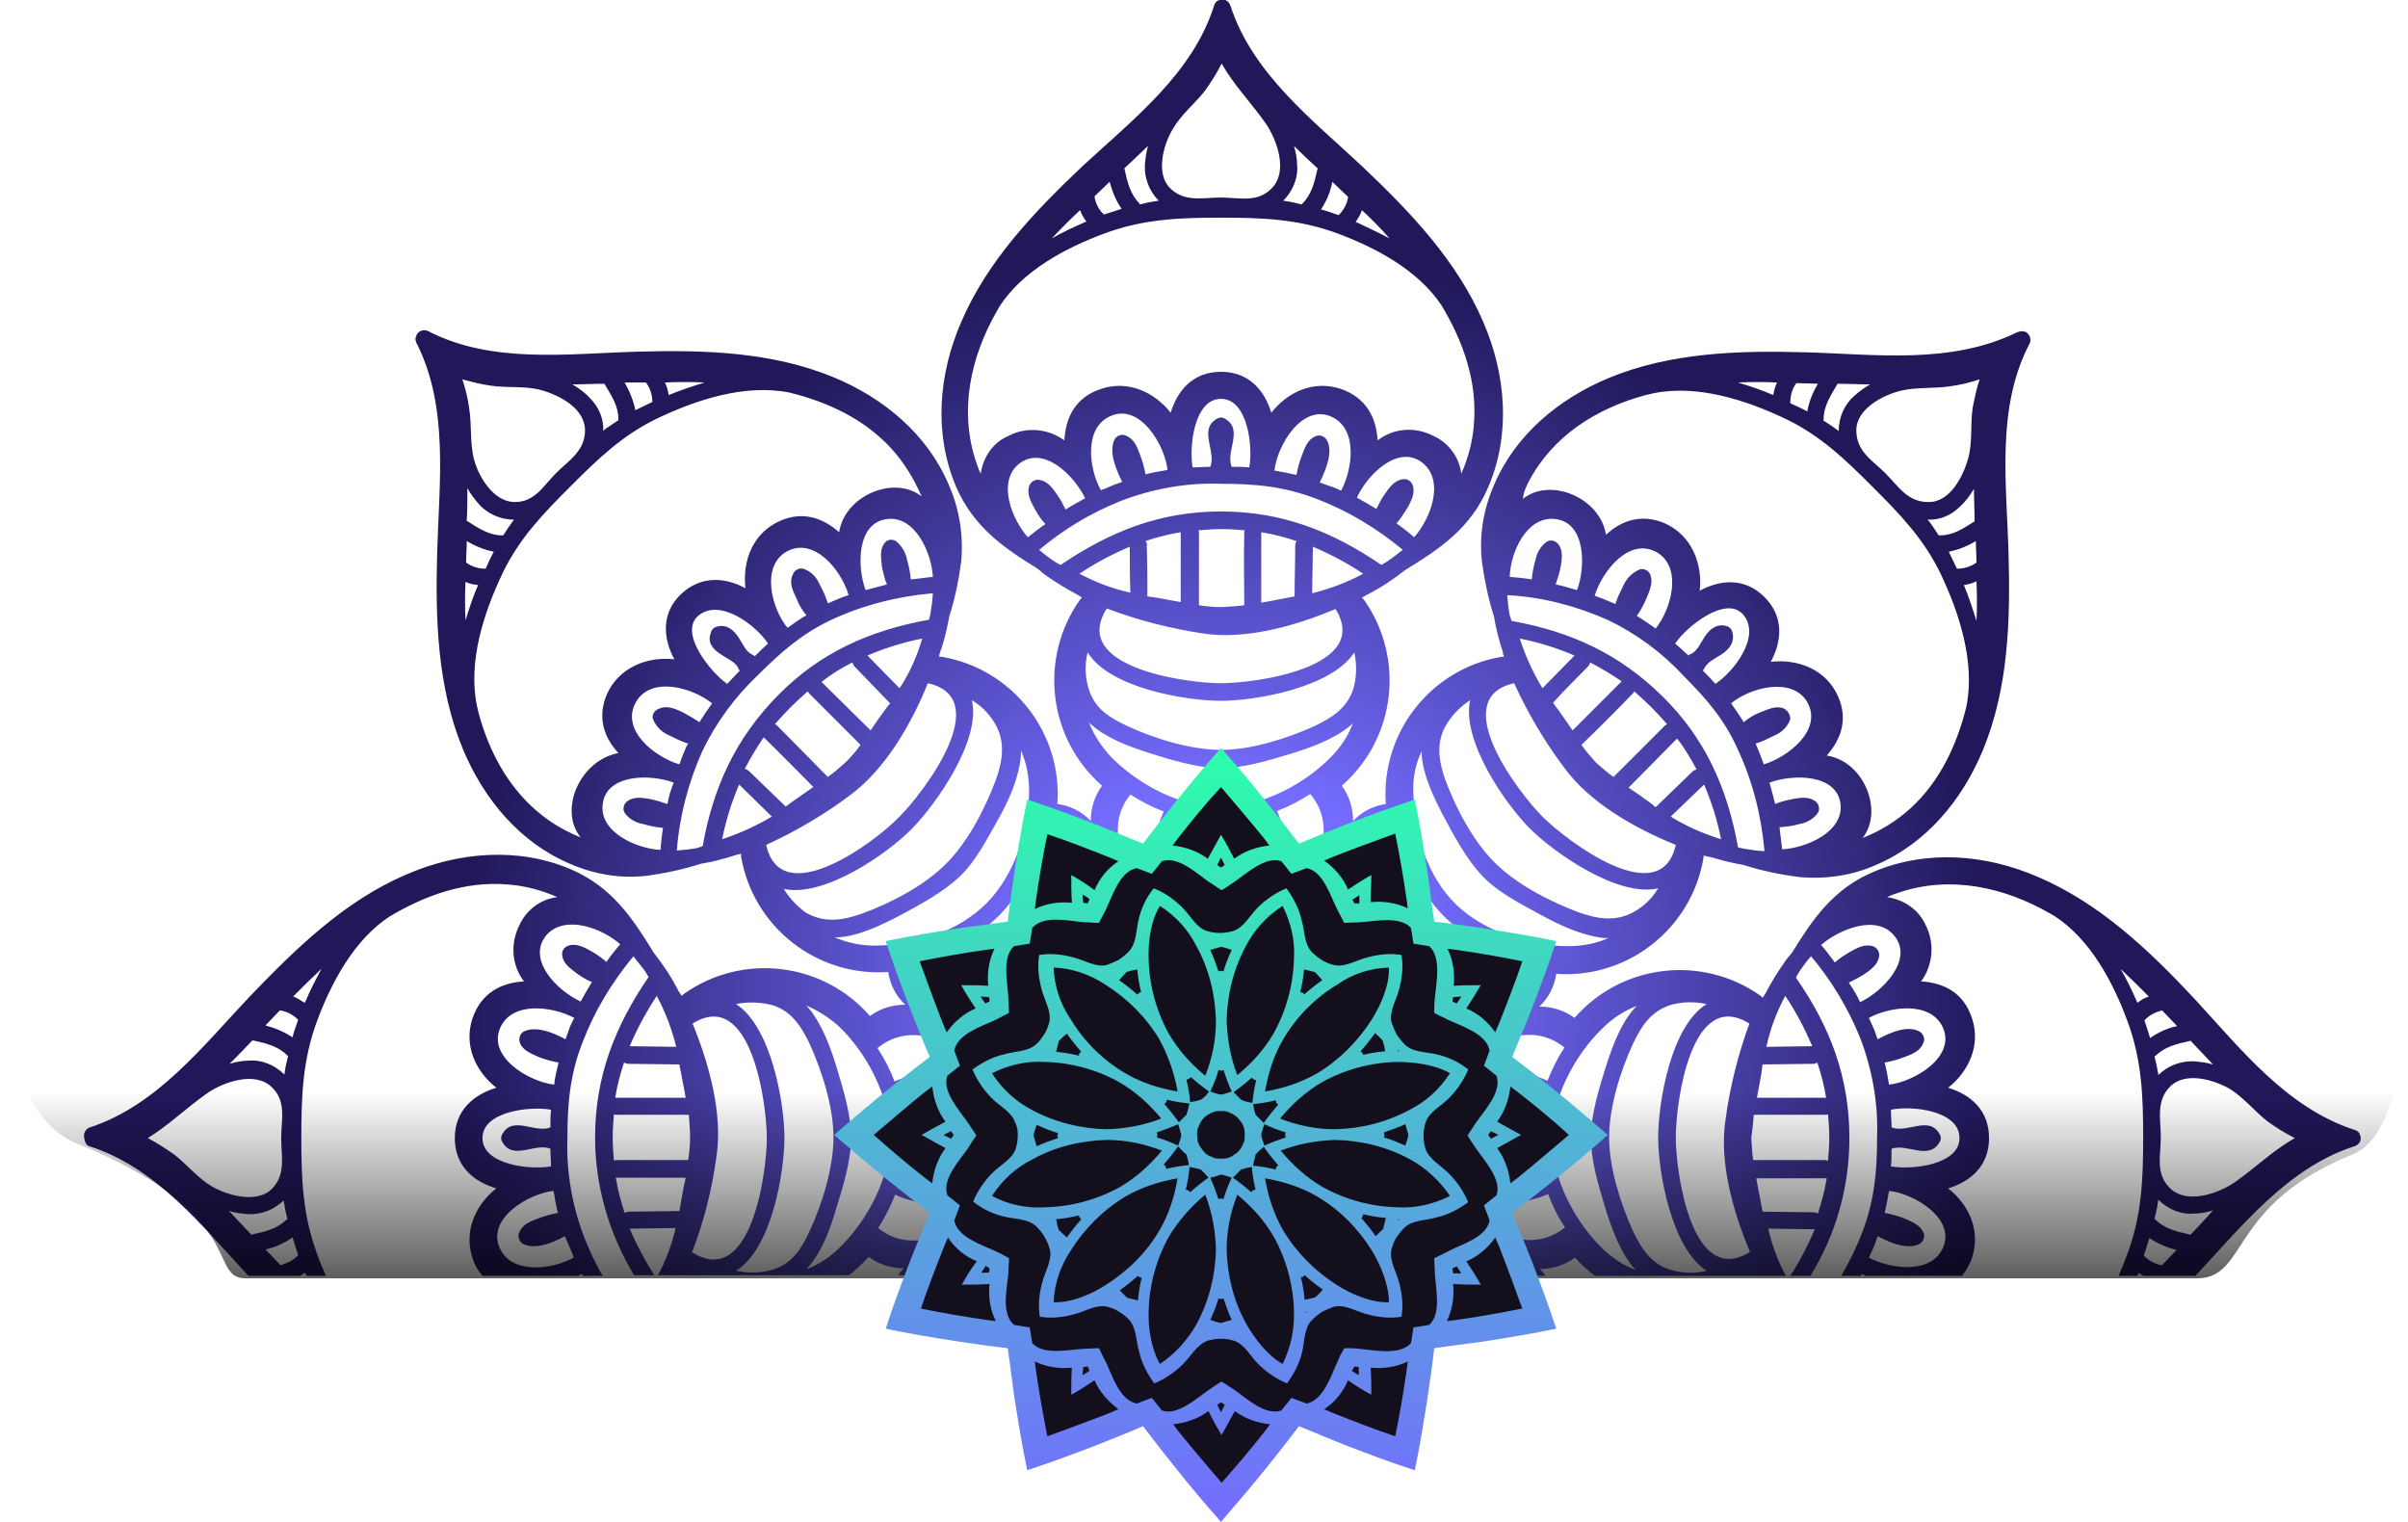 <?xml version="1.0" encoding="utf-8"?>
<!-- Generator: Adobe Illustrator 24.1.2, SVG Export Plug-In . SVG Version: 6.00 Build 0)  -->
<svg version="1.1" id="Layer_1" xmlns="http://www.w3.org/2000/svg" xmlns:xlink="http://www.w3.org/1999/xlink" x="0px" y="0px"
	 viewBox="0 0 382.8 241.9" style="enable-background:new 0 0 382.8 241.9;" xml:space="preserve">
<style type="text/css">
	.st0{fill:url(#SVGID_1_);}
	.st1{opacity:0.7;fill:url(#SVGID_2_);enable-background:new    ;}
	.st2{fill:#130F1D;}
	.st3{fill:url(#SVGID_3_);}
</style>
<radialGradient id="SVGID_1_" cx="195.04" cy="-314.96" r="152.87" fx="195.04" fy="-305.711" gradientTransform="matrix(1 0 0 -1 0 -152)" gradientUnits="userSpaceOnUse">
	<stop  offset="0.2" style="stop-color:#746CFE"/>
	<stop  offset="0.8" style="stop-color:#201859"/>
</radialGradient>
<path class="st0" d="M14.2,182.2c10.7,3.4,17.9,12.7,25.3,20.6h8.2c0.3-0.2,0.5-0.3,0.8-0.5c0,0.1,0,0.1,0.1,0.2
	c0,0.1,0.1,0.2,0.2,0.3h3c-0.5-1.2-1-2.3-1.4-3.5c-2.3-6.2-2.5-12-2.5-18.5s0.2-12.3,2.5-18.5s5.9-12.9,11.5-16.6
	c5.7-3.4,12.1-5.7,18.9-5.1c2.7,0.2,5.3,0.9,7.8,2c-2.6,0.3-4.9,2-6,4.4c-1.5,2.9-1.3,6.4,0.7,9c-3.6,0.2-6.8,1.8-8.2,5.9
	c-1.4,4.3,0.5,8.4,3.8,11c-3.6,1.1-6.6,3.6-6.6,8s2.9,6.9,6.6,8c-3.3,2.6-5.2,6.8-3.8,11c0.3,1.1,0.9,2.1,1.6,2.9h15.2
	c0.2-0.1,0.4-0.2,0.6-0.3l0.2,0.3h3.1c-1.1-1.9-2-3.8-2.8-5.8c-2-5.1-3-10.6-2.8-16.1c0-5.4,0.4-10.1,2.4-15.2
	c1.9-5,4.7-9.6,8.1-13.7l0.3,0.4c0.5,0.6,1,1.3,1.5,1.9l0.6,1c-5.4,7.9-8.5,15.9-8.5,25.5c0,7.7,2.2,15.3,6.2,21.9h3.2
	c-1.5-2.4-2.8-4.8-3.9-7.4l7.3-0.1c-0.6,2.6-1.5,5.1-2.8,7.5H135c1.1-0.9,2.1-1.8,3.1-2.9c1.6,1.2,3.6,1.8,5.6,1.8
	c-0.3,0.3-0.7,0.7-0.9,1.1h6.4c3.4-2.4,8.4-3.2,12.5-3.3c4.9-0.1,9.7,0.2,14.5-0.8c-0.3,1.3-0.4,2.7-0.5,4.1h3.2
	c0.2-2.1,0.6-4.1,1.2-6.1c0.1-0.9-0.4-1.7-1.3-1.8c-0.2,0-0.3,0-0.5,0c-6,1.7-11.6,1.7-17.7,1.1c-0.9-0.1-1.8-0.1-2.7-0.1
	c0.8-0.8,1.5-1.6,2.2-2.5c3.6-4.6,8-8.4,13-11.3c0.7-0.5,0.9-1.5,0.4-2.2c-0.1-0.1-0.2-0.3-0.4-0.4c-5-2.9-9.5-6.7-13-11.3
	c-0.7-0.9-1.4-1.7-2.2-2.5c0.9,0,1.8,0,2.7-0.1c6.1-0.6,11.7-0.6,17.7,1.1c0.9,0.2,1.7-0.4,1.9-1.3c0-0.2,0-0.3,0-0.5
	c-1.7-6-1.7-11.6-1.1-17.7c0.1-0.9,0.1-1.8,0.1-2.7c0.8,0.8,1.6,1.5,2.5,2.2c4.6,3.5,8.4,8,11.3,13c0.2,0.5,0.8,0.7,1.3,0.6
	c0.5,0.1,1.1-0.2,1.3-0.6c2.9-5,6.7-9.5,11.3-13c0.9-0.7,1.7-1.4,2.5-2.2c0,0.9,0,1.8,0.1,2.7c0.6,6.1,0.6,11.7-1.1,17.7
	c-0.1,0.9,0.4,1.7,1.3,1.9c0.2,0,0.3,0,0.5,0c6-1.7,11.6-1.7,17.7-1.1c0.9,0.1,1.8,0.1,2.7,0.1c-0.8,0.8-1.5,1.6-2.2,2.5
	c-3.5,4.6-8,8.4-13,11.3c-0.7,0.5-0.9,1.5-0.4,2.2c0.1,0.1,0.2,0.3,0.4,0.4c5,2.9,9.5,6.7,13,11.3c0.7,0.9,1.4,1.7,2.2,2.5
	c-0.9,0-1.8,0.1-2.7,0.1c-6.1,0.6-11.7,0.6-17.7-1.1c-0.9-0.1-1.7,0.5-1.8,1.3c0,0.2,0,0.3,0,0.5c0.6,2,1,4,1.2,6.1h3.2
	c-0.1-1.4-0.3-2.7-0.5-4.1c4.8,0.9,9.6,0.7,14.5,0.8c4.1,0.1,9.1,0.9,12.5,3.3h6.4c-0.3-0.4-0.6-0.8-0.9-1.1c2,0,4-0.6,5.6-1.8
	c0.9,1.1,2,2,3.1,2.9h30.4c-1.3-2.4-2.2-4.9-2.8-7.5l7.4,0.1c-1.1,2.6-2.4,5.1-3.9,7.4h3.2c4.1-6.6,6.2-14.2,6.2-21.9
	c0-9.6-3-17.6-8.5-25.5l0.5-0.9c0.6-0.9,1.2-1.7,1.9-2.5c3.2,3.8,5.8,8.1,7.7,12.7c2,5.1,3,10.6,2.8,16.1c0,5.4-0.4,10-2.4,15.2
	c-0.9,2.3-2,4.6-3.3,6.8h3.1l0.2-0.3c0.2,0.1,0.4,0.2,0.6,0.3h15.3c0.7-0.9,1.3-1.9,1.6-2.9c1.4-4.3-0.5-8.4-3.8-11
	c3.6-1.1,6.5-3.6,6.5-8s-2.9-6.9-6.5-8c3.3-2.6,5.2-6.8,3.8-11c-1.3-4.1-4.5-5.7-8.1-5.9c1.9-2.6,2.2-6.1,0.7-9
	c-1.1-2.4-3.4-4-6.1-4.4c0.6-0.3,1.2-0.5,1.8-0.7c8.2-2.8,16.8-0.9,24.1,3.3c0.2,0.1,0.5,0.3,0.7,0.4c5.7,3.7,9.3,10.5,11.6,16.7
	s2.5,12,2.5,18.5s-0.2,12.3-2.5,18.5c-0.4,1.1-0.9,2.3-1.4,3.5h3l0.1-0.2c0-0.1,0.1-0.2,0.1-0.3c0.2,0.2,0.5,0.4,0.8,0.5h8.2
	c7.4-7.9,14.7-17.2,25.3-20.6c0.7-0.2,1.2-1,0.9-1.7c-0.1-0.5-0.5-0.8-0.9-0.9c-10.8-3.5-18.1-12.9-25.5-20.9
	c-7.2-7.7-15-15.1-24.8-19.3c-8.3-3.6-17.7-4.4-26.2-0.8c-6.4,2.7-9.7,7.6-12.9,12.8l-0.9,1.1c-1.3,1.8-2.4,3.6-3.4,5.5l-0.4,0.6
	c-0.1-0.1-0.2-0.2-0.3-0.3c-9.3-6.6-22.1-5.1-29.6,3.5c-1.6-1.2-3.6-1.8-5.6-1.8c1.5-1.4,2.4-3.2,2.7-5.2
	c11.4,0.8,21.5-7.2,23.4-18.4c0-0.1,0-0.3,0-0.4l0.9,0.2l0.5,0.1c1.6,0.5,3.3,0.9,5,1.2c2.8,0.9,5.7,1.5,8.7,1.9
	c4.2,0.4,8.5-0.2,12.3-1.9c8-3.4,13.7-10.3,17-18.2c4.1-9.9,4.4-20.7,4.1-31.3c-0.3-11.1-2-23.1,3.3-33.3c0.4-0.7,0.1-1.5-0.5-1.9
	c-0.4-0.2-0.9-0.2-1.4,0C310.1,58,298.1,56.3,287,56c-10.5-0.3-21.4,0-31.3,4.1c-7.9,3.3-14.8,9-18.2,17c-1.7,3.9-2.4,8.1-1.9,12.3
	c0.4,2.9,1,5.8,1.9,8.6c0.3,1.9,0.8,3.8,1.4,5.6c0,0.3,0.1,0.6,0.2,0.8c-0.1,0-0.3,0-0.4,0c-11.2,1.9-19.2,12-18.4,23.4
	c-2,0.3-3.8,1.2-5.2,2.7c0-2-0.6-4-1.8-5.6c8.6-7.5,10.1-20.3,3.5-29.6c-0.1-0.1-0.2-0.2-0.3-0.3l0.7-0.4c2.2-1.1,4.3-2.5,6.2-4
	c5.4-3.3,10.4-6.6,13.2-13.2c3.6-8.4,2.8-17.9-0.8-26.2c-4.2-9.8-11.7-17.6-19.3-24.8c-7.9-7.4-17.4-14.7-20.9-25.5
	c-0.2-0.7-1-1.2-1.7-0.9c-0.5,0.1-0.8,0.5-0.9,0.9c-3.4,10.8-12.9,18.1-20.9,25.5c-7.6,7.2-15.1,15-19.3,24.8
	c-3.6,8.3-4.4,17.7-0.8,26.2c2.8,6.4,7.6,9.7,12.8,12.9c0.4,0.3,0.8,0.6,1.1,0.9c1.8,1.3,3.6,2.4,5.5,3.4L172,95
	c-0.1,0.1-0.2,0.2-0.3,0.3c-6.6,9.3-5.1,22.1,3.5,29.6c-1.2,1.6-1.8,3.6-1.8,5.6c-1.4-1.5-3.2-2.4-5.3-2.7
	c0.8-11.4-7.2-21.5-18.4-23.4c-0.1,0-0.3,0-0.4,0c0-0.3,0.1-0.6,0.2-0.9s0.1-0.3,0.2-0.5c0.5-1.6,0.9-3.3,1.2-5
	c0.9-2.8,1.5-5.7,1.9-8.7c0.4-4.2-0.3-8.5-2-12.3c-3.4-8-10.3-13.7-18.2-17c-9.9-4.1-20.7-4.4-31.3-4.1c-11,0.3-23.1,2-33.3-3.3
	c-0.7-0.3-1.5,0-1.8,0.7c-0.2,0.4-0.2,0.8,0,1.2c5.2,10.2,3.6,22.3,3.3,33.3c-0.3,10.6,0,21.4,4.1,31.3c3.3,7.9,9,14.8,17,18.2
	c3.9,1.7,8.1,2.4,12.3,1.9c2.9-0.4,5.7-1,8.5-1.9c1.9-0.3,3.8-0.8,5.6-1.4l0.8-0.2c0,0.1,0,0.3,0,0.4c1.9,11.2,12,19.2,23.4,18.4
	c0.3,2,1.2,3.8,2.7,5.2c-2,0-4,0.6-5.6,1.8c-7.5-8.6-20.3-10.1-29.6-3.5c-0.1,0.1-0.2,0.2-0.3,0.3l-0.5-0.7c-1.1-2.2-2.5-4.3-4-6.2
	c-3.3-5.4-6.6-10.4-13.1-13.2c-8.4-3.6-17.9-2.8-26.2,0.8c-9.8,4.2-17.5,11.7-24.8,19.3c-7.5,7.9-14.8,17.4-25.5,20.9
	c-0.7,0.2-1.1,1-0.9,1.7C13.5,181.7,13.8,182.1,14.2,182.2z M343.7,201.1h-0.1c-1.1-0.2-2-0.7-2.8-1.5c0.3-0.9,0.6-1.9,0.9-2.8
	c1.3,0.9,2.8,1.5,4.3,1.9L343.7,201.1z M348.2,196.3l-0.2-0.1c-1.9-0.4-3.9-0.9-5.3-2.3l-0.2-0.1c0.1-0.6,0.3-1.2,0.4-1.8
	c0.1-0.4,0.1-0.8,0.2-1.3c1.5,1.5,3.6,2.4,5.7,2.2c1,0,2-0.2,3-0.5C350.6,193.8,349.4,195,348.2,196.3z M369.8,180.9L369.8,180.9
	L369.8,180.9L369.8,180.9z M360.4,178.2c1.4,1,2.8,1.9,4.4,2.7c-3.5,2-6.1,4.6-9.5,7c-2.6,1.8-7.6,3.6-10.3,1
	c-2.4-2.3-1.5-5.2-1.5-8.1s-0.8-5.8,1.5-8.1c2.4-2.4,6.9-1.1,9.5,0.4C356.7,174.5,358.4,176.6,360.4,178.2L360.4,178.2z
	 M348.2,165.4c1.2,1.3,2.4,2.5,3.6,3.8c-1-0.3-2-0.4-3-0.5c-2.1-0.1-4.2,0.7-5.7,2.2c0-0.2,0-0.4-0.1-0.6c-0.1-0.8-0.3-1.6-0.5-2.4
	c0.1,0,0.1-0.1,0.2-0.1c1.4-1.4,3.4-1.9,5.3-2.3C348.1,165.5,348.1,165.5,348.2,165.4L348.2,165.4z M343.7,160.6
	c0.8,0.8,1.6,1.7,2.4,2.5c-1.5,0.3-3,1-4.3,1.9c-0.3-1-0.6-1.9-0.9-2.8C341.6,161.4,342.6,160.9,343.7,160.6
	C343.6,160.7,343.7,160.6,343.7,160.6z M341.6,158.4c-0.7,0.2-1.3,0.6-1.8,1l-0.1-0.2c-0.8-1.8-1.6-3.5-2.6-5.2
	C338.6,155.4,340.1,156.9,341.6,158.4L341.6,158.4z M308.8,198.5c-2,4.1-8.3,3.2-11.7,1.4c0.3-0.6,0.6-1.3,0.9-2
	c0.2-0.5,0.3-0.9,0.5-1.4c2,1.1,4.8,2.2,6.7,1.2c0.6-0.4,0.9-1.2,0.5-1.9c-0.5-1.1-1.8-1.6-2.9-2.1c-1-0.4-2.1-0.7-3.2-0.9
	c0.3-1.2,0.5-2.4,0.7-3.5C304.2,189.7,311.1,193.7,308.8,198.5L308.8,198.5z M311.5,180.9c0,4.3-7.7,5.1-10.9,4.5
	c0.1-0.9,0.1-1.9,0.1-2.8l0,0c2.4-0.9,5.9,1.9,7.6-1c0.3-0.4,0.3-1,0-1.4c-1.7-2.9-5.2,0-7.6-1l0,0c0-1-0.1-1.9-0.1-2.8
	C303.9,175.7,311.5,176.5,311.5,180.9L311.5,180.9z M308.8,163.2c2.3,4.8-4.6,8.8-8.5,9.2c-0.2-1.2-0.4-2.4-0.7-3.5
	c1.1-0.2,2.2-0.5,3.2-0.9c1.1-0.4,2.4-0.9,2.9-2.1c0.4-0.7,0.1-1.5-0.5-1.9c-1.9-1.1-4.7,0.1-6.7,1.2c-0.2-0.4-0.3-0.9-0.5-1.4
	c-0.3-0.7-0.6-1.3-0.9-2C300.4,160,306.8,159.1,308.8,163.2L308.8,163.2z M301.1,148.7c3.2,3.8-1.8,8.9-5.4,10.6
	c-0.5-1.1-1.1-2.1-1.8-3.1c0.8-0.4,1.6-0.8,2.4-1.3c1-0.7,2.2-1.5,2.4-2.8c0.2-0.7-0.3-1.5-1-1.7c-1.3-0.4-2.5,0.3-3.6,0.9
	c-0.8,0.5-1.7,1-2.4,1.7c-0.7-0.9-1.4-1.9-2.2-2.8C292.4,147.7,298.3,145.3,301.1,148.7L301.1,148.7z M318.4,56.6L318.4,56.6
	L318.4,56.6L318.4,56.6z M69.9,56.6L69.9,56.6L69.9,56.6L69.9,56.6z M108,192.5L108,192.5l-8,0.1c-0.3,0-0.5,0.1-0.7,0.2
	c-0.6-1.8-1.1-3.7-1.4-5.6H109C108.6,189,108.3,190.8,108,192.5z M148.5,199.8L148.5,199.8L148.5,199.8l0.2-0.1L148.5,199.8z
	 M203.8,144.8c-3.4,3.5-7,6.7-9.7,10.8c-2.7-4.1-6.3-7.3-9.7-10.8c-4.5-4.7-9.6-12.4-4.7-18.5c1.7,1.1,3.5,2,5.3,2.7
	c-1.5,3.2-1.9,6.8,0,9.9c1.6,2.6,5.8,5.6,9,5.6c3,0,7.1-2.8,8.7-5.2c2.2-3.2,1.8-7,0.3-10.4c1.9-0.7,3.6-1.6,5.3-2.7
	C213.4,132.4,208.3,140.1,203.8,144.8L203.8,144.8z M187.7,130c2.1,0.6,4.2,0.9,6.4,0.9s4.3-0.4,6.4-1c1.3,2.6,1.7,5.4,0,7.9
	c-1.2,1.9-4.1,3.8-6.4,3.7C188,141.4,185.3,135,187.7,130z M239.7,199.8L239.7,199.8l-0.2-0.1L239.7,199.8L239.7,199.8z M289,192.9
	c-0.2-0.1-0.5-0.2-0.7-0.2l-8.1-0.1l0,0c-0.3-1.7-0.7-3.5-1-5.3h11.2C290.1,189.1,289.6,191,289,192.9z M283.8,158.3
	c1.7,2.5,3.1,5.2,4.3,8l-7.3,0.1C281.4,163.6,282.4,160.9,283.8,158.3z M280.2,169.2L280.2,169.2l8-0.1c0.3,0,0.5-0.1,0.7-0.2
	c0.6,1.8,1.1,3.7,1.4,5.6h-11C279.6,172.7,280,171,280.2,169.2z M278.8,177.2h11.4c0.2,0,0.3,0,0.4-0.1c0.1,1.2,0.2,2.4,0.2,3.7
	s-0.1,2.5-0.2,3.7c-0.1,0-0.3-0.1-0.4-0.1h-11.5c-0.2-1.2-0.2-2.4-0.3-3.6C278.6,179.6,278.7,178.4,278.8,177.2L278.8,177.2z
	 M278.1,162.7L278.1,162.7c-1.8,4.9-3.1,10.1-3.8,15.3c-1,6.6,1.1,14.4,3.9,21l0,0c-9.3,5.8-11.8-12.7-11.8-18.2
	S268.8,156.9,278.1,162.7L278.1,162.7z M265.4,159.8c1.9-0.6,4-0.6,5.9-0.2c-5.7,3.5-7.7,15.7-7.7,21.2s2.1,17.6,7.7,21.2
	c-1.9,0.5-4,0.4-5.9-0.2c-3-1-4.5-3.4-5.8-6.1c-2-4.4-3.8-10.1-3.8-14.9s1.8-10.6,3.8-14.9C260.9,163.2,262.3,160.9,265.4,159.8
	L265.4,159.8z M254.7,163.5c1.6-1.6,3.4-2.8,5.5-3.6c-0.1,0.1-0.3,0.3-0.4,0.4c-2.2,2.5-3.5,6.1-4.5,9.2c-1.1,3.5-2.4,7.7-2.4,11.4
	c0,3.5,1.2,7.5,2.2,10.8c1,3.3,2.3,7,4.5,9.7c0.2,0.2,0.3,0.4,0.5,0.5c-1.9-0.7-3.6-1.8-5.1-3.2c-4.6-4.3-8.3-11.4-8.3-17.8
	S250.3,167.8,254.7,163.5L254.7,163.5z M248.7,166.5c-1.1,1.7-2,3.5-2.7,5.3c-3.2-1.5-6.8-1.9-9.9,0c-2.6,1.6-5.6,5.8-5.6,9
	c0,3,2.8,7.1,5.2,8.7c3.2,2.2,7,1.8,10.4,0.3c0.7,1.9,1.6,3.7,2.7,5.3c-6.1,4.9-13.8-0.1-18.5-4.7c-3.5-3.4-6.7-7-10.8-9.7
	c4-2.7,7.3-6.3,10.8-9.7C234.9,166.7,242.6,161.6,248.7,166.5L248.7,166.5z M245,187.3c-2.6,1.3-5.4,1.7-7.9,0
	c-1.9-1.2-3.8-4.1-3.7-6.4c0.2-6.2,6.5-8.9,11.6-6.4c-0.6,2.1-1,4.2-1,6.4C244,183,244.4,185.2,245,187.3z M239.6,162l0.2-0.1l0,0
	l0,0L239.6,162z M265.6,129.8l5.3-5.1c1.2,2.8,2.1,5.7,2.7,8.7C270.7,132.5,268,131.3,265.6,129.8L265.6,129.8z M252.4,106
	c0.2-0.2,0.3-0.4,0.4-0.7c1.7,0.9,3.4,1.9,5,3l-0.1,0.1l-7.7,7.7c-0.8-1.1-1.5-2.2-2.3-3.3c-0.3-0.3-0.5-0.7-0.8-1.1
	C248.6,109.8,250.5,107.9,252.4,106z M245.2,109.4c-1.5-2.5-2.7-5.1-3.6-7.9c3,0.6,5.9,1.5,8.7,2.7L245.2,109.4z M259.5,110.3
	c0.1-0.1,0.2-0.2,0.3-0.4c0.9,0.8,1.8,1.6,2.7,2.5s1.7,1.8,2.5,2.7c-0.1,0.1-0.3,0.2-0.4,0.3l-8.1,8.1c-1-0.7-1.9-1.5-2.8-2.3
	c-0.8-0.9-1.6-1.8-2.3-2.8C254.2,115.7,256.9,113,259.5,110.3L259.5,110.3z M266.6,117.4C266.6,117.4,266.6,117.3,266.6,117.4
	c1.2,1.5,2.2,3.2,3.1,4.9c-0.3,0.1-0.5,0.2-0.7,0.4l-5.8,5.6c-0.2-0.1-0.4-0.3-0.6-0.5c-1.2-0.9-2.5-1.8-3.7-2.6L266.6,117.4z
	 M283.3,135c-0.1-1.2-0.3-2.3-0.4-3.5c1.1-0.1,2.1-0.2,3.1-0.5c1.2-0.2,2.3-0.8,3-1.8c0.4-0.7,0.1-1.5-0.5-1.9
	c-1-0.7-2.4-0.5-3.5-0.3c-0.9,0.2-1.9,0.4-2.8,0.8c-0.3-1.2-0.6-2.3-0.9-3.4c3.8-1.4,10.8-1.4,11.3,3.5
	C293,132.3,287.1,134.8,283.3,135z M283.5,112.6c-1.2-0.5-2.5,0.2-3.6,0.6c-1,0.4-1.9,0.9-2.7,1.6c-0.6-1-1.3-2-2-3
	c3-2.5,9.7-4.3,12.1-0.2c2.5,4.4-3,8.7-6.9,9.9c-0.4-1-0.7-1.9-1.1-2.8l-0.2-0.5c1-0.3,2-0.8,3-1.3c1.2-0.5,2.1-1.4,2.5-2.6
	C284.6,113.6,284.2,112.9,283.5,112.6L283.5,112.6z M275.4,100.5c-0.1-0.5-0.5-0.9-1-1c-1.5-0.4-2.6,0.5-3.4,1.7
	c-0.6,0.9-1.2,2.4-2.3,2.8c-0.1,0-0.2,0.1-0.3,0.2c-0.7-0.7-1.4-1.3-2.1-1.9c1.7-2.6,8.2-7.9,10.9-4.5s-1.5,8.9-4.5,10.9
	c-0.6-0.7-1.3-1.4-2-2.1c0.1-0.1,0.1-0.2,0.2-0.3c0.5-1.1,1.9-1.7,2.8-2.3C274.9,103.2,275.8,102.1,275.4,100.5L275.4,100.5z
	 M314.2,98.7c-0.6-1.9-1.2-3.8-2-5.7c0.7-0.1,1.4-0.3,2-0.6C314.3,94.6,314.3,96.7,314.2,98.7L314.2,98.7z M314.1,86
	c0,1.2,0.1,2.3,0.1,3.4l-0.1,0.1c-0.9,0.6-1.9,0.9-3,0.9c-0.4-0.9-0.9-1.8-1.3-2.7C311.3,87.4,312.8,86.8,314.1,86z M308.4,85.1
	h-0.2c-0.5-0.7-0.9-1.4-1.5-2.2l-0.3-0.3c2,0.1,3.8-0.7,5.2-2.1c0.9-0.8,1.6-1.8,2.2-2.8c0,1.7,0.1,3.4,0.1,5.2l-0.2,0.1
	C312.1,84,310.5,85.1,308.4,85.1L308.4,85.1z M302.2,62.1c2.5-0.6,5.3-0.3,7.8-0.7c1.6-0.2,3.2-0.6,4.7-1.1c-0.5,1.5-0.8,3-1.1,4.5
	c-0.4,2.6,0,5.4-0.7,8c-0.8,2.9-2.9,7.1-6.4,7c-3.3,0-4.8-2.6-6.8-4.6s-4.6-3.4-4.6-6.8S299.3,62.8,302.2,62.1L302.2,62.1z
	 M289.9,66.6c0-2,1.1-3.7,2.1-5.4c0-0.1,0.1-0.1,0.1-0.2c1.8,0,3.5,0.1,5.2,0.1c-0.9,0.5-1.7,1.1-2.5,1.8c-1.6,1.4-2.5,3.4-2.5,5.6
	c-0.8-0.6-1.7-1.2-2.5-1.7C289.9,66.8,289.9,66.7,289.9,66.6L289.9,66.6z M285.5,61l0.1-0.1L289,61c-0.8,1.3-1.4,2.8-1.7,4.4
	c-0.9-0.5-1.8-0.9-2.7-1.3C284.6,62.9,284.9,61.8,285.5,61L285.5,61z M282.5,60.8c-0.3,0.6-0.5,1.3-0.6,2c-1.8-0.8-3.7-1.4-5.6-2
	C278.4,60.7,280.4,60.7,282.5,60.8L282.5,60.8z M243,76.6c3.8-7.3,10.8-11.7,18.6-13.8l1.3-0.3c7-1.4,14.7,1.1,21,4.1
	c5.6,2.7,9.5,6.5,13.8,10.8s8.1,8.2,10.8,13.8c3,6.3,5.5,14.1,4.1,21.1c-1.5,6.1-4.2,11.9-8.9,16.2c-2.2,2-4.8,3.6-7.6,4.7
	c3.4-4.3,0.2-12.2-5.7-13.1c2.3-2.6,3.4-5.8,1.8-9.4c-1.9-4.3-6.4-6-10.7-5.5c1.8-3.3,2.1-7.2-1-10.3s-7-2.8-10.3-1
	c0.5-4.3-1.3-8.8-5.5-10.7c-3.7-1.6-6.9-0.5-9.4,1.8c-0.9-5.9-8.9-9.2-13.2-5.7C242.2,78.2,242.6,77.4,243,76.6z M262.4,91.5
	c-0.2-0.7-0.9-1.2-1.7-1c-1.2,0.5-2.1,1.4-2.6,2.5c-0.5,1-1,2-1.3,3l-0.5-0.2c-0.9-0.4-1.9-0.8-2.8-1.1c1.2-3.9,5.5-9.4,9.9-6.9
	c4.1,2.4,2.3,9-0.2,12.1c-1-0.7-2-1.4-3-2c0.6-0.8,1.1-1.8,1.5-2.7C262.2,94,262.8,92.7,262.4,91.5L262.4,91.5z M247.2,82.5
	c4.9,0.5,4.9,7.6,3.5,11.3c-1.1-0.3-2.3-0.7-3.4-0.9c0.3-0.9,0.6-1.8,0.8-2.8c0.2-1.2,0.4-2.5-0.3-3.5c-0.4-0.6-1.2-0.9-1.9-0.5
	c-1,0.7-1.6,1.8-1.8,2.9c-0.3,1-0.5,2-0.6,3.1c-1.2-0.2-2.3-0.3-3.5-0.4C240.1,87.8,242.7,82,247.2,82.5L247.2,82.5z M255.5,98.5
	c4.6,2.2,8.7,5.2,12.1,8.9c3.6,3.6,6.5,6.9,8.6,11.6c2.4,5.1,3.8,10.6,4.3,16.3l-1.3-0.1c-0.7-0.1-1.3-0.2-2-0.3l-0.9-0.2
	c-1.7-9.4-5.2-17.3-12-24s-14.5-10.3-24-12c-0.1-0.3-0.2-0.6-0.3-0.9c-0.2-1-0.3-2.1-0.4-3.2C245.2,94.9,250.5,96.3,255.5,98.5
	L255.5,98.5z M240.7,108.6L240.7,108.6c2.2,4.8,4.9,9.4,8.1,13.6c3.9,5.3,10.9,9.4,17.6,12.1l0,0c-2.4,10.7-17.3-0.6-21.2-4.5
	S230,111,240.7,108.6L240.7,108.6z M230.1,114.9c0.9-1.4,2.2-2.7,3.6-3.6c-1.4,6.5,5.7,16.6,9.5,20.4c3.8,3.8,14,11,20.4,9.5
	c-0.9,1.5-2.1,2.7-3.6,3.6c-3,1.8-6,1.3-9.1,0.2c-4.5-1.7-9.8-4.4-13.3-7.9s-6.2-8.7-7.9-13.3C228.7,120.9,228.2,117.8,230.1,114.9
	L230.1,114.9z M226,119.4c0,0.2,0,0.3,0,0.5c0.2,3.3,1.9,6.8,3.4,9.7c1.7,3.2,3.8,7.1,6.3,9.7s6.1,4.4,9.2,6.1s6.6,3.3,10,3.7
	c0.3,0,0.5,0,0.8,0c-2,0.9-4.2,1.3-6.4,1.3c-6.2,0-13.4-2.3-17.9-6.7s-6.6-11.3-6.7-17.3C224.5,123.9,225,121.5,226,119.4L226,119.4
	z M234.7,149.4c-1.7,5.1-8.4,8.3-12.7,3.7s-1.6-11,3.7-12.7c1,1.9,2.3,3.7,3.8,5.2C231,147.1,232.7,148.3,234.7,149.4L234.7,149.4z
	 M222.6,132.2c0.4,2,1,3.9,1.8,5.7c-3.1,1.1-5.9,3.3-6.9,6.6c-0.9,3.1-0.1,8.4,2.3,10.8s7.7,3.2,10.8,2.3c3.3-1,5.4-3.8,6.6-6.9
	c1.8,0.8,3.7,1.4,5.7,1.8c-0.8,7.8-9.8,9.6-16.4,9.8c-4.9,0.1-9.7-0.2-14.5,0.8c1-4.8,0.6-9.6,0.8-14.5
	C212.9,142,214.8,133,222.6,132.2L222.6,132.2z M213,135.4c0-0.1,0-0.1,0.1-0.2l0,0l0,0L213,135.4z M208.6,94.3
	c0-2.4,0.1-4.9,0.1-7.4c2.8,1.2,5.5,2.6,8,4.3C214.1,92.6,211.4,93.6,208.6,94.3L208.6,94.3z M191.3,100.7c6.6,1,14.4-1.1,21-3.9
	l0,0c5.8,9.3-12.7,11.8-18.2,11.8s-24-2.5-18.2-11.8v-0.1C180.9,98.6,186,99.9,191.3,100.7L191.3,100.7z M182.1,86
	c1.8-0.6,3.7-1.1,5.6-1.4v0.1v11c-1.8-0.3-3.5-0.7-5.3-0.9l0,0c0-2.7,0-5.3-0.1-8C182.4,86.5,182.3,86.2,182.1,86z M197.8,96.2
	c-1.2,0.2-2.4,0.2-3.6,0.3c-1.2,0-2.4-0.1-3.6-0.3V84.7c0-0.2,0-0.3-0.1-0.4c1.2-0.1,2.4-0.2,3.7-0.2s2.5,0.1,3.7,0.2
	c-0.1,0.1-0.1,0.3-0.1,0.4C197.7,88.5,197.8,92.4,197.8,96.2L197.8,96.2z M205.8,94.8c-1.7,0.3-3.5,0.7-5.3,1c0-3.7,0-7.4,0-11.1
	v-0.1c1.9,0.3,3.8,0.8,5.6,1.4c-0.1,0.2-0.2,0.5-0.2,0.7C205.9,89.4,205.8,92.1,205.8,94.8L205.8,94.8z M224.8,85.4
	c-0.9-0.8-1.8-1.5-2.8-2.2c0.6-0.7,1.2-1.6,1.7-2.4c0.6-1.1,1.3-2.3,0.9-3.6c-0.2-0.7-0.9-1.2-1.7-1c-1.3,0.2-2.1,1.4-2.8,2.4
	c-0.5,0.7-0.9,1.5-1.3,2.3c-1-0.6-2-1.2-3.1-1.8c1.7-3.7,6.7-8.7,10.6-5.4C229.7,76.7,227.3,82.6,224.8,85.4L224.8,85.4z
	 M216.5,33.4c1.5,1.4,3,2.9,4.4,4.5c-1.7-0.9-3.4-1.7-5.1-2.5l-0.3-0.1C215.9,34.7,216.3,34.1,216.5,33.4L216.5,33.4z M211.8,28.9
	l2.5,2.4v0.1c-0.2,1.1-0.7,2-1.5,2.8c-0.9-0.3-1.9-0.7-2.8-0.9C210.9,31.9,211.5,30.5,211.8,28.9L211.8,28.9z M205.7,23.2
	c1.2,1.2,2.5,2.4,3.8,3.6c0,0.1,0,0.1-0.1,0.2c-0.4,1.9-0.9,3.9-2.3,5.3c-0.1,0.1-0.1,0.1-0.1,0.2c-0.6-0.1-1.2-0.3-1.8-0.4
	l-1.2-0.2c1.5-1.5,2.4-3.6,2.2-5.7C206.2,25.2,206,24.2,205.7,23.2L205.7,23.2z M194.1,5.1L194.1,5.1L194.1,5.1z M186.5,20.4
	c1.3-2.2,3.4-3.9,5-5.9c1-1.4,1.9-2.8,2.7-4.4c2,3.5,4.6,6.1,7,9.5c1.8,2.6,3.6,7.6,1,10.3c-2.3,2.4-5.2,1.5-8.1,1.5
	s-5.8,0.8-8.1-1.5S184.9,23,186.5,20.4L186.5,20.4z M182.5,23.2c-0.3,1-0.4,2-0.5,3c-0.1,2.1,0.7,4.2,2.2,5.7l-0.6,0.1
	c-0.8,0.1-1.6,0.3-2.4,0.5c0-0.1-0.1-0.1-0.1-0.2c-1.4-1.4-1.9-3.4-2.3-5.3c0-0.1,0-0.1-0.1-0.2C180,25.6,181.2,24.4,182.5,23.2
	L182.5,23.2z M176.4,28.9c0.4,1.5,1,3,1.9,4.3c-0.9,0.3-1.9,0.6-2.8,0.9c-0.8-0.7-1.3-1.7-1.5-2.8v-0.1L176.4,28.9z M171.7,33.4
	c0.2,0.6,0.6,1.3,1,1.8l-0.2,0.1c-1.8,0.8-3.6,1.6-5.3,2.6C168.7,36.3,170.1,34.9,171.7,33.4L171.7,33.4z M155.9,75.3
	c-0.3-0.6-0.5-1.2-0.7-1.8c-2.8-8.2-0.9-16.8,3.3-24.1l0.4-0.7c3.7-5.7,10.5-9.3,16.7-11.6s12-2.5,18.5-2.5s12.3,0.2,18.5,2.5
	s12.9,5.9,16.6,11.5c3.4,5.7,5.7,12.1,5.1,18.9c-0.2,2.7-0.9,5.3-2,7.8c-0.3-2.6-2-4.9-4.4-6c-2.9-1.5-6.3-1.3-8.9,0.7
	c-0.2-3.6-1.8-6.8-5.9-8.2c-4.3-1.4-8.4,0.5-11,3.8c-1.1-3.6-3.6-6.5-8-6.5s-6.9,2.9-8,6.5c-2.6-3.3-6.8-5.2-11-3.8
	c-4.1,1.3-5.7,4.5-5.9,8.2c-2.6-1.9-6.1-2.2-8.9-0.7C157.9,70.3,156.3,72.6,155.9,75.3z M210.9,69.9c-0.4-0.6-1.2-0.9-1.9-0.5
	c-1.1,0.5-1.6,1.8-2,2.9c-0.4,1-0.7,2.1-0.9,3.2c-1.2-0.3-2.4-0.5-3.5-0.7c0.4-3.9,4.4-10.8,9.2-8.5c4.1,2,3.2,8.3,1.4,11.7
	c-0.6-0.3-1.3-0.6-2-0.8l-1.4-0.5C210.8,74.6,212,71.8,210.9,69.9L210.9,69.9z M194.8,66.6c-0.4-0.3-1-0.3-1.4,0
	c-2.9,1.7,0,5.2-1,7.6l0,0c-1,0-1.9,0.1-2.8,0.1c-0.6-3.2,0.2-10.9,4.5-10.9s5.1,7.7,4.5,10.9c-0.9-0.1-1.9-0.1-2.8-0.1l0,0
	C194.8,71.8,197.7,68.3,194.8,66.6L194.8,66.6z M178.4,76.6l-1.4,0.5c-0.7,0.3-1.3,0.6-2,0.8c-1.9-3.4-2.7-9.8,1.4-11.7
	c4.8-2.3,8.8,4.6,9.2,8.5c-1.2,0.2-2.4,0.4-3.5,0.7c-0.2-1.1-0.5-2.2-0.9-3.2c-0.4-1.1-0.9-2.4-2.1-2.9c-0.7-0.4-1.5-0.1-1.9,0.5
	C176.2,71.8,177.4,74.6,178.4,76.6L178.4,76.6z M163.4,85.4c-2.5-2.8-4.9-8.7-1.5-11.6c3.9-3.2,8.9,1.8,10.6,5.4
	c-1,0.6-2.1,1.1-3.1,1.8c-0.4-0.8-0.8-1.6-1.3-2.3c-0.7-1-1.5-2.2-2.8-2.4c-0.7-0.2-1.5,0.3-1.7,1c-0.4,1.3,0.3,2.5,0.9,3.6
	c0.5,0.9,1,1.7,1.7,2.4C165.3,83.9,164.4,84.6,163.4,85.4L163.4,85.4z M168.6,89.8l-0.9-0.5c-0.9-0.6-1.7-1.2-2.5-1.9
	c3.8-3.2,8.1-5.8,12.8-7.7c5.1-2,10.6-3,16.1-2.8c5.4,0,10,0.4,15.2,2.4c5,1.9,9.6,4.7,13.7,8.1l-0.4,0.3c-0.6,0.5-1.3,1-2,1.5
	l-1,0.6c-7.9-5.4-15.9-8.5-25.5-8.5S176.6,84.4,168.6,89.8L168.6,89.8z M171.6,91.2c2.5-1.7,5.2-3.1,8-4.3c0,2.4,0,4.9,0.1,7.3
	C176.8,93.6,174.1,92.5,171.6,91.2L171.6,91.2z M172.9,103.7c3.5,5.7,15.7,7.7,21.2,7.7s17.6-2.1,21.2-7.7c0.4,1.9,0.4,4-0.2,5.9
	c-1,3-3.4,4.5-6.1,5.8c-4.4,2-10.1,3.8-14.9,3.8s-10.6-1.8-14.9-3.8c-2.8-1.3-5.1-2.7-6.1-5.8C172.5,107.7,172.4,105.7,172.9,103.7
	L172.9,103.7z M173.1,114.8c0.1,0.1,0.2,0.3,0.4,0.4c2.5,2.2,6.1,3.5,9.2,4.5c3.5,1.1,7.7,2.4,11.4,2.4c3.5,0,7.5-1.2,10.8-2.2
	s7-2.3,9.7-4.5c0.2-0.2,0.4-0.3,0.5-0.5c-0.7,1.9-1.8,3.6-3.2,5.1c-4.3,4.6-11.4,8.3-17.8,8.3s-13-3.5-17.4-7.9
	C175.2,118.8,173.9,116.9,173.1,114.8L173.1,114.8z M175.3,135.4l-0.1-0.2l0,0l0,0L175.3,135.4z M165.7,132.2
	c7.8,0.8,9.6,9.8,9.8,16.4c0.1,4.9-0.2,9.7,0.8,14.5c-4.8-0.9-9.6-0.6-14.5-0.8c-6.6-0.2-15.6-2-16.4-9.8c2-0.4,3.9-1,5.7-1.8
	c1.1,3.1,3.3,5.9,6.6,6.9c3.1,0.9,8.4,0.1,10.8-2.3s3.2-7.7,2.3-10.8c-1-3.3-3.8-5.4-6.9-6.6C164.6,136,165.3,134.1,165.7,132.2
	L165.7,132.2z M148.7,162l-0.2-0.1l0,0l0,0L148.7,162z M153.6,149.4c3.8-2,7-5.2,9-9c5.1,1.7,8.3,8.4,3.7,12.7
	S155.4,154.7,153.6,149.4L153.6,149.4z M140.2,90.1c0.2,0.9,0.4,1.9,0.8,2.8c-1.1,0.3-2.3,0.6-3.4,0.9c-1.4-3.8-1.4-10.8,3.5-11.3
	c4.4-0.5,7,5.4,7.2,9.2c-1.2,0.1-2.3,0.3-3.5,0.4c-0.1-1-0.3-2.1-0.6-3.1c-0.2-1.2-0.9-2.3-1.8-3c-0.7-0.4-1.5-0.2-1.9,0.5
	C139.8,87.5,140.1,88.9,140.2,90.1z M112,60.8c-1.9,0.6-3.8,1.2-5.7,2c-0.1-0.7-0.3-1.4-0.6-2C107.8,60.7,109.9,60.7,112,60.8z
	 M102.7,60.8C102.7,60.8,102.7,60.9,102.7,60.8c0.7,1,1,2,1,3.1c-0.9,0.4-1.8,0.9-2.7,1.3c-0.3-1.5-0.9-3-1.7-4.4L102.7,60.8z
	 M96.1,61c0,0.1,0.1,0.1,0.1,0.2c1,1.7,2.1,3.3,2.1,5.4c0,0.1,0,0.1,0,0.2c-0.7,0.5-1.4,0.9-2.1,1.4c-0.1,0.1-0.2,0.2-0.3,0.3
	c0.1-1.9-0.7-3.8-2.1-5.2C93,62.4,92,61.7,91,61.1C92.6,61.1,94.4,61,96.1,61z M78,61.3c2.6,0.4,5.5,0,8,0.7c2.9,0.8,7,2.9,7,6.4
	c0,3.3-2.6,4.8-4.6,6.8s-3.4,4.7-6.7,4.6s-5.7-4.1-6.4-7c-0.6-2.5-0.3-5.3-0.7-7.8c-0.2-1.6-0.6-3.2-1.1-4.7
	C75,60.7,76.5,61.1,78,61.3z M74.4,82.9c-0.1,0-0.1-0.1-0.2-0.1c0.1-1.8,0.1-3.5,0.1-5.2c0.5,0.9,1.1,1.7,1.8,2.5
	c1.4,1.6,3.5,2.5,5.6,2.5c-0.6,0.8-1.2,1.7-1.7,2.5c-0.1,0-0.2,0-0.2,0C77.8,85.1,76.1,84,74.4,82.9z M78.5,87.7
	c-0.5,0.9-0.9,1.8-1.3,2.7c-1.1,0-2.1-0.3-3-0.9l-0.1-0.1c0-1.1,0.1-2.3,0.1-3.4C75.5,86.8,77,87.4,78.5,87.7z M74,92.5
	c0.6,0.3,1.3,0.4,2,0.5c-0.8,1.8-1.4,3.7-2,5.6C73.9,96.6,73.9,94.6,74,92.5z M92.3,133.1c-0.8-0.3-1.6-0.7-2.4-1.1
	c-7.3-3.8-11.7-10.8-13.8-18.6c-0.1-0.4-0.2-0.8-0.3-1.3c-1.4-7,1.1-14.7,4.1-21c2.7-5.6,6.5-9.5,10.8-13.8s8.2-8.1,13.8-10.8
	c6.3-3,14-5.5,21-4.1c6.1,1.5,11.9,4.2,16.2,8.9c2,2.2,3.6,4.8,4.8,7.6c-4.3-3.4-12.2-0.2-13.1,5.7c-2.6-2.3-5.8-3.4-9.4-1.8
	c-4.3,1.9-6,6.3-5.5,10.7c-3.3-1.8-7.2-2-10.3,1s-2.8,7-1,10.3c-4.3-0.5-8.8,1.3-10.7,5.5c-1.6,3.7-0.5,6.9,1.8,9.4
	C92.1,120.9,88.8,128.8,92.3,133.1L92.3,133.1z M126.6,95.1c0.4,1,0.9,1.9,1.6,2.7c-1.1,0.6-2,1.3-3,2c-2.5-3-4.3-9.7-0.2-12.1
	c4.4-2.5,8.8,3,9.9,6.9c-1,0.3-1.9,0.7-2.8,1.1l-0.5,0.2c-0.3-1-0.8-2.1-1.3-3c-0.5-1.2-1.4-2.1-2.6-2.5c-0.7-0.2-1.5,0.3-1.7,1
	C125.4,92.7,126.1,94,126.6,95.1L126.6,95.1z M114.6,104c0.9,0.7,2.4,1.2,2.8,2.3c0,0.1,0.1,0.2,0.2,0.3c-0.7,0.7-1.3,1.4-2,2.1
	c-2.5-1.7-7.9-8.2-4.5-10.9s9,1.5,11,4.5c-0.7,0.6-1.4,1.3-2.1,2c-0.1-0.1-0.2-0.1-0.3-0.2c-1.1-0.4-1.7-1.9-2.3-2.8
	c-0.8-1.2-1.9-2.1-3.4-1.7c-0.5,0.1-0.9,0.5-1,1C112.4,102.1,113.3,103.2,114.6,104L114.6,104z M103.8,114.3
	c0.5,1.2,1.4,2.1,2.6,2.6c1,0.5,2,1,3,1.3c-0.1,0.2-0.2,0.3-0.3,0.5c-0.4,0.9-0.8,1.9-1.1,2.8c-4-1.2-9.4-5.5-6.9-9.9
	c2.4-4.2,9-2.3,12.1,0.2c-0.7,1-1.4,2-2,3c-0.9-0.6-1.8-1.1-2.7-1.6c-1.1-0.5-2.4-1.1-3.6-0.6C104,112.9,103.6,113.6,103.8,114.3
	L103.8,114.3z M106.1,127.8c-0.9-0.3-1.8-0.6-2.8-0.8c-1.2-0.2-2.5-0.4-3.5,0.3c-0.6,0.4-0.9,1.2-0.5,1.9c0.7,1,1.8,1.6,3,1.8
	c1,0.3,2,0.5,3.1,0.6c-0.2,1.2-0.3,2.3-0.4,3.5c-3.8-0.2-9.7-2.8-9.2-7.2c0.5-4.9,7.6-4.9,11.3-3.5
	C106.7,125.4,106.3,126.6,106.1,127.8L106.1,127.8z M110.8,134.8c-1,0.2-2.1,0.3-3.2,0.4c0.4-5.4,1.8-10.7,4-15.7
	c2.2-4.6,5.2-8.7,8.9-12.2c3.6-3.6,6.9-6.5,11.5-8.7c5.1-2.4,10.6-3.8,16.3-4.3c0,0.4-0.1,0.8-0.1,1.3c-0.1,0.7-0.2,1.3-0.3,2
	l-0.2,0.9c-9.4,1.7-17.3,5.2-24,12s-10.3,14.5-12,24L110.8,134.8z M123.6,115.4c-0.1-0.1-0.2-0.2-0.4-0.3c0.8-0.9,1.6-1.8,2.5-2.7
	s1.8-1.7,2.7-2.5c0.1,0.1,0.2,0.3,0.3,0.4l8.1,8.1c-0.7,1-1.5,1.9-2.4,2.8c-0.9,0.8-1.8,1.6-2.8,2.3L123.6,115.4z M129.3,125.1
	c-1.1,0.8-2.2,1.5-3.3,2.3l-1.1,0.8l-5.8-5.6c-0.2-0.2-0.4-0.3-0.7-0.4c0.9-1.7,1.9-3.4,3-5l0.1,0.1
	C124.2,119.9,126.7,122.5,129.3,125.1L129.3,125.1z M130.6,108.4L130.6,108.4c1.5-1.2,3.1-2.2,4.9-3.1c0.1,0.3,0.2,0.5,0.4,0.7
	l5.6,5.8l-0.5,0.6c-0.9,1.2-1.8,2.5-2.6,3.7L130.6,108.4z M137.9,104.2c2.8-1.2,5.7-2.1,8.7-2.7c-0.8,2.8-2,5.5-3.6,7.9L137.9,104.2
	z M114.8,133.4c0.6-3,1.5-5.9,2.7-8.7l5.2,5.1C120.2,131.3,117.5,132.5,114.8,133.4L114.8,133.4z M121.8,134.3L121.8,134.3
	c4.8-2.2,9.4-4.9,13.6-8.1c5.3-4,9.4-10.9,12.1-17.6l0,0c10.7,2.4-0.6,17.3-4.5,21.2C139.2,133.8,124.2,145,121.8,134.3L121.8,134.3
	z M124.6,141.3c6.5,1.4,16.6-5.7,20.4-9.6s11-14,9.5-20.4c1.5,0.9,2.7,2.1,3.6,3.6c1.8,3,1.3,6,0.2,9.1c-1.7,4.5-4.4,9.8-7.9,13.3
	s-8.7,6.2-13.3,7.9c-3.1,1.1-6.1,1.6-9.1-0.2C126.7,144,125.5,142.8,124.6,141.3L124.6,141.3z M139.6,150.3
	c-2.4,0.1-4.8-0.4-6.9-1.3h0.5c3.3-0.2,6.8-1.9,9.7-3.4c3.2-1.7,7.1-3.8,9.7-6.3s4.4-6.1,6.1-9.1s3.3-6.6,3.6-10.1
	c0-0.3,0-0.5,0-0.8c0.9,2,1.3,4.2,1.3,6.4c0,6.2-2.3,13.4-6.8,17.9S145.6,150.2,139.6,150.3L139.6,150.3z M158.1,171.1
	c3.5,3.4,6.7,7,10.8,9.7c-4.1,2.7-7.3,6.3-10.8,9.7c-4.7,4.5-12.4,9.6-18.5,4.7c1.1-1.7,2-3.5,2.7-5.3c3.2,1.5,6.8,1.9,9.9,0
	c2.6-1.6,5.6-5.8,5.6-9c0-3-2.8-7.1-5.2-8.7c-3.2-2.2-7-1.8-10.4-0.3c-0.7-1.9-1.6-3.6-2.7-5.3C145.6,161.6,153.3,166.7,158.1,171.1
	L158.1,171.1z M143.2,174.4c2.6-1.3,5.4-1.7,7.9,0c1.9,1.2,3.8,4.1,3.7,6.4c-0.2,6.2-6.5,8.9-11.6,6.4c0.6-2.1,1-4.2,1-6.4
	C144.2,178.7,143.8,176.5,143.2,174.4L143.2,174.4z M133.2,163c4.6,4.3,8.3,11.4,8.3,17.8s-3.5,13-7.9,17.4
	c-1.6,1.6-3.4,2.8-5.5,3.6c0.1-0.1,0.3-0.2,0.4-0.4c2.2-2.5,3.5-6.1,4.4-9.2c1.1-3.5,2.4-7.7,2.4-11.4c0-3.5-1.2-7.5-2.2-10.8
	s-2.3-7-4.5-9.7c-0.2-0.2-0.3-0.4-0.5-0.5C130,160.6,131.7,161.7,133.2,163L133.2,163z M122.9,159.8c3,1,4.5,3.4,5.8,6.1
	c2,4.4,3.8,10.1,3.8,14.9s-1.8,10.6-3.8,14.9c-1.3,2.8-2.7,5.1-5.8,6.1c-1.9,0.6-4,0.6-5.9,0.2c5.7-3.5,7.7-15.7,7.7-21.2
	s-2.1-17.6-7.7-21.2C119,159.2,121,159.3,122.9,159.8L122.9,159.8z M110.1,162.7L110.1,162.7c9.3-5.8,11.8,12.7,11.8,18.2
	s-2.5,24-11.8,18.2H110c1.9-4.9,3.2-10.1,3.9-15.3C114.9,177.1,112.8,169.3,110.1,162.7L110.1,162.7z M109.7,180.8
	c0,1.2-0.1,2.4-0.3,3.6H98c-0.1,0-0.3,0-0.4,0.1c-0.1-1.2-0.2-2.4-0.2-3.7s0.1-2.5,0.2-3.7c0.1,0.1,0.3,0.1,0.4,0.1h11.5
	C109.6,178.4,109.7,179.6,109.7,180.8L109.7,180.8z M108,169.2L108,169.2c0.3,1.7,0.7,3.5,1,5.3H97.8c0.3-1.9,0.8-3.8,1.4-5.6
	c0.2,0.1,0.5,0.2,0.7,0.2L108,169.2z M104.4,158.3c1.4,2.6,2.4,5.3,3.1,8.1l-7.4-0.1C101.3,163.5,102.7,160.9,104.4,158.3
	L104.4,158.3z M76.7,180.9c0-4.3,7.7-5.1,10.9-4.5c-0.1,0.9-0.1,1.9-0.1,2.8l0,0c-2.4,1-5.9-1.9-7.6,1c-0.3,0.4-0.3,1,0,1.4
	c1.7,2.9,5.2,0,7.6,1l0,0c0,1,0.1,1.9,0.1,2.8C84.4,186,76.7,185.2,76.7,180.9z M90.4,197.9c0.3,0.7,0.6,1.3,0.8,2
	c-3.4,1.9-9.8,2.7-11.7-1.4c-2.3-4.8,4.6-8.8,8.5-9.2c0.2,1.2,0.4,2.4,0.7,3.5c-1.1,0.2-2.2,0.5-3.2,0.9c-1.1,0.4-2.4,0.9-2.9,2.1
	c-0.4,0.7-0.1,1.5,0.5,1.9c1.9,1,4.7-0.1,6.7-1.2C90,197,90.2,197.4,90.4,197.9L90.4,197.9z M90.4,163.8c-0.2,0.5-0.3,0.9-0.5,1.4
	c-2-1.1-4.8-2.2-6.7-1.2c-0.6,0.4-0.8,1.2-0.5,1.9c0.5,1.1,1.8,1.6,2.9,2.1c1,0.4,2.1,0.7,3.2,0.9c-0.3,1.2-0.6,2.4-0.7,3.5
	c-3.9-0.4-10.8-4.4-8.5-9.2c2-4.1,8.3-3.2,11.7-1.4C90.9,162.5,90.6,163.2,90.4,163.8L90.4,163.8z M98.6,150.1
	c-0.8,0.9-1.5,1.8-2.2,2.8c-0.7-0.6-1.5-1.2-2.4-1.7c-1.1-0.6-2.3-1.3-3.6-0.9c-0.7,0.2-1.2,0.9-1,1.7c0.2,1.3,1.5,2.1,2.4,2.8
	c0.7,0.5,1.5,1,2.3,1.3c-0.6,1-1.2,2-1.8,3.1c-3.7-1.7-8.7-6.7-5.4-10.6C89.9,145.3,95.8,147.6,98.6,150.1L98.6,150.1z M40,196.3
	c-1.2-1.3-2.4-2.5-3.6-3.8c1,0.3,2,0.4,3,0.5c2.1,0.1,4.2-0.7,5.7-2.2c0,0.2,0,0.4,0.1,0.6c0.1,0.8,0.3,1.6,0.5,2.4l-0.2,0.1
	c-1.4,1.4-3.4,1.9-5.3,2.3L40,196.3z M44.6,201.1L44.6,201.1l-2.4-2.5c1.5-0.3,3-1,4.3-1.9c0.3,0.9,0.6,1.9,0.9,2.8
	C46.7,200.3,45.7,200.8,44.6,201.1z M51.1,154c-0.9,1.7-1.8,3.4-2.5,5.1l-0.2,0.3c-0.6-0.4-1.2-0.8-1.8-1
	C48.1,156.9,49.6,155.4,51.1,154z M44.5,160.6L44.5,160.6c1.2,0.2,2.1,0.7,2.9,1.5c-0.3,0.9-0.7,1.9-0.9,2.8
	c-1.3-0.9-2.8-1.5-4.3-1.9L44.5,160.6z M40.1,165.4h0.2c1.9,0.4,3.9,0.9,5.3,2.3c0.1,0.1,0.1,0.1,0.2,0.1c-0.1,0.6-0.3,1.2-0.4,1.8
	c-0.1,0.4-0.1,0.8-0.2,1.2c-1.5-1.5-3.6-2.4-5.7-2.2c-1,0-2,0.2-3,0.5C37.7,167.9,38.9,166.7,40.1,165.4L40.1,165.4z M32.9,173.8
	c2.6-1.8,7.6-3.6,10.3-1c2.4,2.3,1.5,5.2,1.5,8.1s0.8,5.8-1.5,8.1s-6.9,1.1-9.5-0.4c-2.2-1.3-3.9-3.4-5.9-5c-1.4-1-2.8-1.9-4.3-2.7
	C26.9,178.8,29.5,176.2,32.9,173.8L32.9,173.8z M18.4,180.8L18.4,180.8L18.4,180.8L18.4,180.8z"/>
<linearGradient id="SVGID_2_" gradientUnits="userSpaceOnUse" x1="191.439" y1="-355.2" x2="191.439" y2="-156.9" gradientTransform="matrix(1 0 0 -1 0 -152)">
	<stop  offset="0" style="stop-color:#000000;stop-opacity:0.9"/>
	<stop  offset="0.15" style="stop-color:#000000;stop-opacity:0"/>
</linearGradient>
<path class="st1" d="M349.2,203.2H39.1c-6.3,0,0.8-10.2-26.8-21.4s0-111.3,0-176.9H374c0,66.2,19.9,170.6,0,178.6
	S357.5,203.2,349.2,203.2z"/>
<polygon class="st2" points="164.2,130.1 183,136.2 193.9,122.2 205.8,136.2 222.1,130.1 225.3,147.4 244.7,150.7 237.9,167.6 
	251.9,180.3 237.1,191.9 243.4,209.9 226,212 223.5,229.9 205.8,224.4 193.9,238.6 181.2,224.6 164.2,230.8 162,212.4 143,208.5 
	149.8,193 136.3,179.7 149.7,167.6 143.3,150.3 161.9,148.3 "/>
<linearGradient id="SVGID_3_" gradientUnits="userSpaceOnUse" x1="194.1" y1="-270.9" x2="194.1" y2="-393.69" gradientTransform="matrix(1 0 0 -1 0 -152)">
	<stop  offset="0" style="stop-color:#2CFFAB"/>
	<stop  offset="1" style="stop-color:#746CFE"/>
</linearGradient>
<path class="st3" d="M132.6,180.4c2.9,2.5,5.8,5,8.8,7.4c2.1,1.7,4.3,3.4,6.4,5c-1,2.5-2.1,5-3.1,7.6c-1.4,3.6-2.7,7.1-3.9,10.8
	c3.7,0.8,7.5,1.4,11.3,2c2.7,0.4,5.4,0.8,8.1,1.1c0.4,2.7,0.7,5.4,1.1,8.1c0.6,3.8,1.2,7.5,2,11.3c3.6-1.2,7.2-2.5,10.8-3.9
	c2.5-1,5.1-2,7.6-3.1c1.7,2.2,3.3,4.3,5,6.4c2.4,3,4.8,5.9,7.4,8.8c2.5-2.9,5-5.8,7.4-8.8c1.7-2.1,3.4-4.3,5-6.4
	c2.5,1,5,2.1,7.6,3.1c3.6,1.4,7.1,2.7,10.8,3.9c0.8-3.7,1.4-7.5,2-11.3c0.4-2.7,0.8-5.4,1.1-8.1c2.7-0.4,5.4-0.7,8.1-1.1
	c3.8-0.6,7.5-1.2,11.3-2c-1.2-3.6-2.5-7.2-3.9-10.8c-1-2.5-2-5-3.1-7.6c2.2-1.7,4.3-3.3,6.4-5c3-2.4,5.9-4.8,8.8-7.4
	c-2.9-2.5-5.8-5-8.8-7.4c-2.1-1.7-4.3-3.4-6.4-5c1-2.5,2.1-5,3.1-7.6c1.4-3.6,2.7-7.1,3.9-10.8c-3.7-0.8-7.5-1.4-11.3-2
	c-2.7-0.4-5.4-0.8-8.1-1.1c-0.4-2.7-0.7-5.4-1.1-8.1c-0.6-3.8-1.2-7.5-2-11.3c-3.6,1.2-7.2,2.5-10.8,3.9c-2.5,1-5,2-7.6,3.1
	c-1.7-2.2-3.3-4.3-5-6.4c-2.4-3-4.8-5.9-7.4-8.8c-2.5,2.8-5,5.8-7.4,8.8c-1.7,2.1-3.4,4.3-5,6.4c-2.5-1-5-2.1-7.6-3.1
	c-3.6-1.4-7.1-2.7-10.8-3.9c-0.8,3.7-1.4,7.5-2,11.3c-0.4,2.7-0.8,5.4-1.1,8.1c-2.7,0.4-5.4,0.7-8.1,1.1c-3.8,0.6-7.5,1.2-11.3,2
	c1.2,3.6,2.5,7.2,3.9,10.8c1,2.5,2,5.1,3.1,7.6c-2.2,1.7-4.3,3.3-6.4,5C138.4,175.4,135.5,177.9,132.6,180.4z M157.7,190.1
	c1.6-2.5,3.8-4.5,6.4-5.8c3.6-2,7.7-3,11.9-3.1c3,0,5.9,0.6,8.7,1.7c-1.9,2.3-4.1,4.3-6.7,5.8c-3.6,2-7.7,3.1-11.8,3.2
	C163.2,192.1,160.3,191.5,157.7,190.1z M157.7,170.6c2.6-1.3,5.5-2,8.4-1.8c4.1,0.1,8.2,1.2,11.8,3.2c2.6,1.5,4.8,3.5,6.7,5.8
	c-2.8,1.1-5.7,1.6-8.7,1.7c-4.1-0.1-8.2-1.1-11.9-3.1C161.5,175.1,159.3,173.1,157.7,170.6z M167.5,153.8c2.9,0.1,5.8,1.1,8.2,2.7
	c3.5,2.2,6.5,5.2,8.6,8.7c1.4,2.6,2.4,5.4,2.9,8.3c-2.9-0.5-5.8-1.4-8.3-2.9c-3.6-2.1-6.6-5.1-8.7-8.6
	C168.5,159.5,167.6,156.7,167.5,153.8z M184.4,144c2.5,1.6,4.5,3.8,5.8,6.4c2,3.6,3,7.7,3.1,11.9c0,3-0.6,5.9-1.7,8.7
	c-2.3-1.9-4.3-4.1-5.8-6.7c-2-3.6-3.1-7.7-3.2-11.8C182.5,149.8,182.9,146.4,184.4,144z M203.9,144c1.3,2.6,2,5.5,1.8,8.4
	c-0.1,4.1-1.2,8.2-3.2,11.8c-1.5,2.6-3.5,4.8-5.8,6.7c-1.1-2.8-1.6-5.7-1.7-8.7c0.1-4.2,1.1-8.2,3.1-11.9
	C199.4,147.8,201.4,145.6,203.9,144z M220.8,153.8c0.1,2.8-1.3,6-2.7,8.2c-2.2,3.5-5.2,6.5-8.7,8.6c-2.6,1.5-5.4,2.4-8.3,2.9
	c0.5-2.9,1.4-5.8,2.9-8.3c2.1-3.6,5.1-6.6,8.6-8.7C215,154.8,217.8,153.9,220.8,153.8z M230.5,170.6c-1.6,2.5-3.8,4.5-6.4,5.8
	c-3.7,2-7.7,3-11.9,3.1c-3,0-5.9-0.6-8.7-1.7c1.9-2.3,4.1-4.3,6.7-5.8c3.6-2,7.7-3.1,11.8-3.2C224.7,168.8,228.1,169.2,230.5,170.6z
	 M230.5,190.1c-2.6,1.3-5.5,2-8.4,1.8c-4.1-0.1-8.2-1.2-11.8-3.2c-2.6-1.5-4.8-3.5-6.7-5.8c2.8-1.1,5.7-1.6,8.7-1.7
	c4.2,0.1,8.2,1.1,11.9,3.1C226.7,185.7,228.9,187.7,230.5,190.1z M220.8,207c-2.8,0.1-6-1.3-8.2-2.7c-3.5-2.2-6.5-5.2-8.6-8.7
	c-1.5-2.6-2.4-5.4-2.9-8.3c2.9,0.5,5.8,1.4,8.3,2.9c3.6,2.1,6.5,5.1,8.7,8.6C219.5,201.1,220.8,204.3,220.8,207z M203.9,216.8
	c-2.4-1.3-4.5-4.1-5.8-6.4c-2-3.6-3-7.7-3.1-11.8c0-3,0.6-5.9,1.7-8.7c2.3,1.9,4.3,4.1,5.8,6.7c2,3.6,3.1,7.7,3.2,11.8
	C205.8,211.3,205.2,214.2,203.9,216.8L203.9,216.8z M184.4,216.8c-1.4-2.4-1.9-5.8-1.8-8.4c0.1-4.1,1.2-8.2,3.2-11.8
	c1.5-2.5,3.5-4.8,5.8-6.7c1.1,2.8,1.6,5.7,1.7,8.7c-0.1,4.2-1.1,8.2-3.1,11.9C188.8,213,186.8,215.2,184.4,216.8L184.4,216.8z
	 M167.5,207c0.1-2.9,1.1-5.8,2.7-8.2c2.2-3.5,5.2-6.5,8.7-8.6c2.6-1.5,5.4-2.4,8.3-2.9c-0.5,2.9-1.4,5.8-2.9,8.3
	c-2.1,3.6-5.1,6.5-8.6,8.7C173.4,205.8,170.2,207.1,167.5,207z M188.6,177.2c-0.4,0.4-0.8,0.8-1.2,1.2c-0.7-1-1.5-2-2.3-2.9
	c0.1-0.1,0.2-0.2,0.3-0.3l0.1-0.4c1.2,0.3,2.4,0.5,3.6,0.6C188.9,176.1,188.8,176.7,188.6,177.2L188.6,177.2z M190.9,174.8
	c-0.6,0.2-1.1,0.3-1.7,0.4c-0.1-1.2-0.3-2.4-0.6-3.6l0.4-0.1c0.1-0.1,0.2-0.2,0.3-0.3c0.9,0.8,1.9,1.6,2.9,2.3
	C191.8,174.1,191.4,174.5,190.9,174.8L190.9,174.8z M194.1,174c-0.6-0.1-1.1-0.3-1.7-0.5c0.5-1.1,1-2.2,1.3-3.4l0.4,0.1l0.4-0.1
	c0.4,1.2,0.8,2.3,1.3,3.4C195.2,173.7,194.7,173.9,194.1,174L194.1,174z M197.3,174.8c-0.4-0.4-0.8-0.8-1.2-1.2c1-0.7,2-1.5,2.9-2.3
	l0.3,0.3l0.4,0.1c-0.3,1.2-0.5,2.4-0.6,3.6C198.4,175.2,197.9,175.1,197.3,174.8L197.3,174.8z M199.6,177.2
	c-0.2-0.6-0.3-1.1-0.4-1.7c1.2-0.1,2.4-0.3,3.6-0.6l0.1,0.4l0.3,0.3c-0.8,0.9-1.6,1.9-2.3,2.9C200.4,178,200,177.6,199.6,177.2
	L199.6,177.2z M200.5,180.4c0.1-0.6,0.3-1.1,0.5-1.7c1.1,0.5,2.3,1,3.4,1.3c0,0.1-0.1,0.2-0.1,0.4s0.1,0.2,0.1,0.4
	c-1.2,0.4-2.3,0.8-3.4,1.3C200.8,181.5,200.6,181,200.5,180.4L200.5,180.4z M199.6,183.5c0.4-0.4,0.8-0.8,1.3-1.2
	c0.7,1,1.5,2,2.3,2.9l-0.3,0.3l-0.1,0.4c-1.2-0.3-2.4-0.5-3.6-0.6C199.3,184.7,199.5,184.1,199.6,183.5L199.6,183.5z M197.3,185.9
	c0.6-0.2,1.1-0.3,1.7-0.4c0.1,1.2,0.3,2.4,0.6,3.6l-0.4,0.1l-0.3,0.3c-0.9-0.8-1.9-1.6-2.9-2.3C196.5,186.7,196.9,186.3,197.3,185.9
	L197.3,185.9z M194.1,186.7c0.6,0.1,1.1,0.3,1.7,0.5c-0.5,1.1-1,2.3-1.3,3.4l-0.4-0.1l-0.4,0.1c-0.4-1.2-0.8-2.3-1.3-3.4
	C193,187.1,193.6,186.9,194.1,186.7L194.1,186.7z M190.9,185.9c0.4,0.4,0.8,0.8,1.2,1.3c-1,0.7-2,1.5-2.9,2.3l-0.3-0.3l-0.4-0.1
	c0.3-1.2,0.5-2.4,0.6-3.6C189.8,185.6,190.4,185.8,190.9,185.9L190.9,185.9z M188.6,183.5c0.2,0.6,0.3,1.1,0.4,1.7
	c-1.2,0.1-2.4,0.3-3.6,0.6l-0.1-0.4c-0.1-0.1-0.2-0.2-0.3-0.3c0.8-0.9,1.6-1.9,2.3-2.9C187.8,182.8,188.2,183.2,188.6,183.5
	L188.6,183.5z M187.8,180.4c-0.1,0.6-0.3,1.1-0.5,1.7c-1.1-0.5-2.3-1-3.4-1.3c0-0.1,0.1-0.2,0.1-0.4s-0.1-0.2-0.1-0.4
	c1.2-0.4,2.3-0.8,3.4-1.3C187.5,179.3,187.6,179.8,187.8,180.4L187.8,180.4z M171.6,167.4l-0.1,0.4c-1.2-0.3-2.4-0.5-3.6-0.6
	c0.1-0.6,0.3-1.1,0.4-1.7c0.4-0.4,0.8-0.8,1.3-1.2c0.7,1,1.5,2,2.3,2.9L171.6,167.4z M181.1,157.8c-0.1,0.1-0.2,0.2-0.3,0.3
	c-0.9-0.8-1.9-1.6-2.9-2.3c0.4-0.4,0.8-0.9,1.2-1.3c0.6-0.2,1.1-0.3,1.7-0.4c0.1,1.2,0.3,2.4,0.6,3.6L181.1,157.8z M194.1,154.3
	l-0.4,0.1c-0.4-1.2-0.8-2.3-1.3-3.4c0.6-0.2,1.1-0.3,1.7-0.5c0.6,0.1,1.1,0.3,1.7,0.5c-0.5,1.1-1,2.3-1.3,3.4L194.1,154.3z
	 M207.1,157.8l-0.4-0.1c0.3-1.2,0.5-2.4,0.6-3.6c0.6,0.1,1.1,0.3,1.7,0.4c0.4,0.4,0.8,0.8,1.2,1.3c-1,0.7-2,1.5-2.9,2.3
	C207.3,158,207.2,157.9,207.1,157.8L207.1,157.8z M216.6,167.4c-0.1-0.1-0.2-0.2-0.3-0.3c0.8-0.9,1.6-1.9,2.3-2.9
	c0.4,0.4,0.9,0.8,1.2,1.2c0.2,0.6,0.3,1.1,0.4,1.7c-1.2,0.1-2.4,0.3-3.6,0.6C216.7,167.6,216.7,167.5,216.6,167.4L216.6,167.4z
	 M220.1,180.4c0-0.1-0.1-0.2-0.1-0.4c1.2-0.4,2.3-0.8,3.4-1.3c0.2,0.6,0.3,1.1,0.5,1.7c-0.1,0.6-0.3,1.1-0.5,1.7
	c-1.1-0.5-2.3-1-3.4-1.3C220.1,180.6,220.1,180.5,220.1,180.4L220.1,180.4z M216.6,193.4c0-0.1,0.1-0.2,0.1-0.4
	c1.2,0.3,2.4,0.5,3.6,0.6c-0.1,0.6-0.3,1.1-0.4,1.7c-0.4,0.4-0.8,0.8-1.2,1.2c-0.7-1-1.5-2-2.3-2.9L216.6,193.4z M207.1,203l0.3-0.3
	c0.9,0.8,1.9,1.6,2.9,2.3c-0.4,0.4-0.8,0.9-1.2,1.2c-0.6,0.2-1.1,0.3-1.7,0.4c-0.1-1.2-0.3-2.4-0.6-3.6L207.1,203z M194.1,206.5
	l0.4-0.1c0.4,1.2,0.8,2.3,1.3,3.4c-0.6,0.2-1.1,0.3-1.7,0.5c-0.6-0.1-1.1-0.3-1.7-0.5c0.5-1.1,1-2.3,1.3-3.4L194.1,206.5z
	 M181.1,203l0.4,0.1c-0.3,1.2-0.5,2.4-0.6,3.6c-0.6-0.1-1.1-0.3-1.7-0.4c-0.4-0.4-0.8-0.8-1.2-1.2c1-0.7,2-1.5,2.9-2.3
	C180.9,202.8,181,202.9,181.1,203L181.1,203z M171.6,193.5c0.1,0.1,0.2,0.2,0.3,0.3c-0.8,0.9-1.6,1.9-2.3,2.9
	c-0.4-0.4-0.9-0.8-1.3-1.2c-0.2-0.6-0.3-1.1-0.4-1.7c1.2-0.1,2.4-0.3,3.6-0.6L171.6,193.5z M168.1,180.5l0.1,0.4
	c-1.2,0.4-2.3,0.8-3.4,1.3c-0.2-0.6-0.3-1.1-0.5-1.7c0.1-0.6,0.3-1.1,0.5-1.7c1.1,0.5,2.3,1,3.4,1.3L168.1,180.5z M180.8,208.7
	c-0.1,0-0.1-0.1-0.2-0.2 M196.7,211.6l-0.2-0.1L196.7,211.6C196.7,211.5,196.7,211.5,196.7,211.6L196.7,211.6z M211.9,206.1
	l-0.2,0.1L211.9,206.1L211.9,206.1z M222.4,193.8l-0.2,0.2c0-0.1,0-0.1,0-0.2H222.4z M225.3,177.9c0,0.1,0,0.1-0.1,0.2
	C225.2,178.1,225.2,178,225.3,177.9L225.3,177.9z M219.8,162.7c0,0.1,0,0.2,0.1,0.2L219.8,162.7
	C219.7,162.8,219.8,162.7,219.8,162.7L219.8,162.7z M207.5,152.3l0.2,0.2L207.5,152.3L207.5,152.3z M191.6,149.4l0.2,0.1
	L191.6,149.4L191.6,149.4z M176.4,154.8l0.2-0.1L176.4,154.8L176.4,154.8z M165.9,167.1c0.1-0.1,0.1-0.1,0.1,0H165.9z M207.5,208.5
	h0.2l-0.2,0.2V208.5z M219.7,198.1l0.1-0.1C219.8,198.1,219.7,198.2,219.7,198.1L219.7,198.1z M225.1,183c0-0.1,0-0.1,0-0.2
	C225.2,182.9,225.2,182.9,225.1,183L225.1,183z M222.2,167.1c0-0.1,0-0.1,0-0.2s0.1,0.1,0.2,0.2H222.2z M211.8,154.9l-0.1-0.1
	L211.8,154.9L211.8,154.9z M196.6,149.5h-0.2H196.6L196.6,149.5z M180.8,152.4l-0.2,0.1L180.8,152.4L180.8,152.4z M151.6,180.4
	l-0.4,0.6l-1.2-0.6l1.2-0.6L151.6,180.4z M157.3,159.2l-0.7,0.3c-0.2-0.4-0.5-0.7-0.7-1.1l1.3,0.1
	C157.3,158.7,157.3,158.9,157.3,159.2z M172.9,143.6l-0.7-0.1l-0.1-1.3c0.4,0.2,0.8,0.5,1.1,0.7C173.1,143.2,173,143.4,172.9,143.6z
	 M194.1,137.9l-0.6-0.4c0.2-0.4,0.4-0.8,0.6-1.2l0.6,1.2L194.1,137.9z M215.3,143.6L215,143l1.1-0.7c0,0.4,0,0.9,0,1.3H215.3z
	 M230.9,159.2l0.1-0.7l1.3-0.1l-0.7,1.1L230.9,159.2z M236.6,180.4l0.4-0.6l1.2,0.6L237,181L236.6,180.4z M230.9,201.6l0.7-0.3
	l0.7,1.1H231L230.9,201.6z M215.3,217.2l0.7,0.1c0,0.4,0,0.9,0,1.3l-1.1-0.7C215.1,217.6,215.2,217.4,215.3,217.2L215.3,217.2z
	 M194.1,222.9l0.6,0.4l-0.6,1.2c-0.2-0.4-0.4-0.8-0.6-1.2L194.1,222.9z M172.9,217.2c0.1,0.2,0.2,0.4,0.3,0.7l-1.1,0.7l0.1-1.3
	L172.9,217.2z M157.3,201.6c0,0.2,0,0.5-0.1,0.7H156c0.2-0.4,0.5-0.7,0.7-1.1L157.3,201.6z M146.5,180.4c1.3,0.7,2.5,1.4,3.8,2.1
	c-1.2,1.6-1.9,3.6-2.1,5.6l-1.2-0.9c-2.8-2.2-5.5-4.5-8.1-6.8c2.7-2.3,5.4-4.6,8.1-6.8l1.2-0.9c0.2,2,0.9,4,2.1,5.6
	C149,179,147.7,179.7,146.5,180.4z M152.8,156.6c0.7,1.3,1.5,2.5,2.3,3.7c-1.9,0.8-3.5,2.2-4.6,3.8c-0.2-0.5-0.4-0.9-0.6-1.4
	c-1.3-3.3-2.5-6.6-3.7-9.9c3.5-0.7,6.9-1.3,10.4-1.8l1.5-0.2c-0.9,1.8-1.2,3.9-1,5.9C155.7,156.6,154.3,156.6,152.8,156.6
	L152.8,156.6z M170.3,139.1c0,1.4,0,2.9,0.1,4.4c-2-0.2-4.1,0.1-5.9,1c0.1-0.5,0.1-1,0.2-1.5c0.5-3.5,1.1-7,1.8-10.4
	c3.3,1.1,6.6,2.4,9.9,3.7l1.4,0.6c-1.7,1.1-3,2.7-3.8,4.6C172.8,140.6,171.6,139.8,170.3,139.1L170.3,139.1z M194.1,132.7
	c-0.7,1.3-1.4,2.5-2.1,3.8c-1.6-1.2-3.6-1.9-5.6-2.1c0.3-0.4,0.6-0.8,0.9-1.2c2.2-2.8,4.4-5.5,6.8-8.1c2.3,2.7,4.6,5.4,6.8,8.1
	c0.3,0.4,0.6,0.8,0.9,1.2c-2,0.2-4,0.9-5.6,2.1C195.6,135.3,194.9,134,194.1,132.7L194.1,132.7z M218,139.1
	c-1.3,0.7-2.5,1.5-3.7,2.3c-0.8-1.9-2.2-3.5-3.8-4.6l1.4-0.6c3.3-1.3,6.6-2.5,9.9-3.7c0.7,3.5,1.3,6.9,1.8,10.4
	c0.1,0.5,0.1,1,0.2,1.5c-1.8-0.9-3.9-1.2-5.9-1C217.9,142,218,140.6,218,139.1z M235.4,156.6c-1.4,0-2.9,0-4.3,0.1
	c0.2-2-0.1-4.1-1-5.9l1.5,0.2c3.5,0.5,7,1.1,10.4,1.8c-1.1,3.3-2.4,6.6-3.7,9.9c-0.2,0.5-0.4,0.9-0.6,1.4c-1.2-1.7-2.7-3-4.6-3.8
	C233.9,159.1,234.7,157.8,235.4,156.6L235.4,156.6z M241.8,180.4c-1.3-0.7-2.5-1.4-3.8-2.1c1.2-1.6,1.9-3.6,2.1-5.6l1.2,0.9
	c2.8,2.2,5.5,4.4,8.1,6.8c-2.7,2.3-5.4,4.6-8.1,6.8l-1.2,0.9c-0.2-2-0.9-4-2.1-5.6C239.3,181.8,240.5,181.1,241.8,180.4L241.8,180.4
	z M235.4,204.2c-0.7-1.3-1.5-2.5-2.3-3.7c1.9-0.8,3.5-2.2,4.6-3.8c0.2,0.5,0.4,0.9,0.6,1.4c1.3,3.3,2.5,6.6,3.7,9.9
	c-3.5,0.7-6.9,1.3-10.4,1.8L230,210c0.9-1.8,1.2-3.9,1-5.9C232.5,204.2,234,204.2,235.4,204.2L235.4,204.2z M218,221.7
	c0-1.4,0-2.9-0.1-4.3c2,0.2,4.1-0.1,5.9-1c-0.1,0.5-0.1,1-0.2,1.5c-0.5,3.5-1.1,7-1.8,10.4c-3.3-1.1-6.6-2.4-9.9-3.7l-1.4-0.6
	c1.7-1.1,3-2.7,3.8-4.6C215.4,220.2,216.7,221,218,221.7z M194.2,228.1c0.7-1.3,1.4-2.5,2.1-3.8c1.6,1.2,3.6,1.9,5.6,2.1
	c-0.3,0.4-0.6,0.8-0.9,1.2c-2.2,2.8-4.5,5.5-6.8,8.1c-2.3-2.7-4.6-5.4-6.8-8.1l-0.9-1.2c2-0.2,4-0.9,5.6-2.1
	C192.7,225.5,193.4,226.8,194.2,228.1L194.2,228.1z M170.3,221.7c1.3-0.7,2.5-1.5,3.7-2.3c0.8,1.9,2.2,3.4,3.8,4.6l-1.4,0.6
	c-3.3,1.3-6.6,2.5-9.9,3.7c-0.7-3.5-1.3-6.9-1.8-10.4c-0.1-0.5-0.1-1-0.2-1.5c1.8,0.9,3.9,1.2,5.9,1
	C170.3,218.8,170.3,220.2,170.3,221.7L170.3,221.7z M152.9,204.2c1.4,0,2.9,0,4.4-0.1c-0.2,2,0.1,4.1,1,5.9l-1.5-0.2
	c-3.5-0.5-7-1.1-10.4-1.8c1.1-3.3,2.4-6.6,3.7-9.9c0.2-0.5,0.4-0.9,0.6-1.4c1.1,1.7,2.7,3,4.6,3.8
	C154.3,201.7,153.6,203,152.9,204.2L152.9,204.2z M190.4,181.4c0-0.3-0.1-0.7-0.1-1s0-0.7,0.1-1s0.3-0.6,0.4-0.9
	c0.3-0.6,0.8-1.1,1.4-1.4c0.3-0.2,0.6-0.3,0.9-0.4s0.7-0.1,1-0.1s0.7,0,1,0.1s0.6,0.3,0.9,0.4c0.3,0.2,0.6,0.4,0.8,0.6
	c0.2,0.3,0.4,0.5,0.6,0.8s0.3,0.6,0.4,0.9c0.1,0.7,0.1,1.3,0,2c-0.1,0.3-0.3,0.6-0.4,0.9c-0.2,0.3-0.4,0.6-0.6,0.8s-0.6,0.4-0.8,0.6
	c-0.3,0.2-0.6,0.3-0.9,0.4c-0.7,0.1-1.3,0.1-2,0c-0.3-0.1-0.6-0.3-0.9-0.4s-0.6-0.4-0.8-0.6c-0.2-0.3-0.4-0.5-0.6-0.8
	C190.6,182,190.5,181.7,190.4,181.4L190.4,181.4z M161.8,180.4c0,0.7-0.1,1.4-0.3,2.1c-0.5,1.7-2.5,2.7-3.7,3.9
	c-1.3,1.3-2.4,2.9-3.1,4.6c1.5,1.2,3.2,2,5,2.4c1.6,0.4,3.8,0.3,5.1,1.6c1,1,1.7,2.2,2.1,3.6c0.4,1.7-0.8,3.6-1.2,5.2
	c-0.5,1.8-0.7,3.7-0.4,5.5c1.8,0.3,3.7,0.1,5.5-0.4c1.6-0.4,3.5-1.6,5.2-1.2c0.7,0.2,1.3,0.4,1.9,0.8c0.6,0.4,1.2,0.8,1.6,1.3
	c1.2,1.3,1.1,3.5,1.6,5.1c0.4,1.8,1.3,3.5,2.4,5c1.7-0.7,3.3-1.8,4.6-3.1c1.2-1.2,2.2-3.1,3.9-3.7c1.4-0.4,2.8-0.4,4.1,0
	c1.7,0.5,2.7,2.5,3.9,3.7c1.3,1.3,2.9,2.4,4.6,3.1c1.1-1.5,2-3.2,2.4-5c0.4-1.6,0.3-3.9,1.6-5.1c0.5-0.5,1-0.9,1.6-1.3
	c0.6-0.3,1.3-0.6,1.9-0.8c1.7-0.4,3.6,0.8,5.2,1.2c1.8,0.5,3.7,0.7,5.5,0.4c0.3-1.8,0.1-3.7-0.4-5.5c-0.4-1.6-1.6-3.5-1.2-5.2
	c0.2-0.7,0.4-1.3,0.8-1.9c0.4-0.6,0.8-1.1,1.3-1.6c1.3-1.2,3.5-1.1,5.1-1.6c1.8-0.4,3.5-1.3,5-2.4c-0.7-1.7-1.8-3.3-3.1-4.6
	c-1.2-1.2-3.1-2.2-3.7-3.9c-0.4-1.4-0.4-2.8,0-4.1c0.5-1.7,2.5-2.7,3.7-3.9c1.3-1.3,2.4-2.9,3.1-4.6c-1.5-1.2-3.2-2-5-2.4
	c-1.6-0.4-3.9-0.3-5.1-1.6c-0.5-0.5-0.9-1-1.3-1.6c-0.3-0.6-0.6-1.3-0.8-1.9c-0.4-1.7,0.8-3.6,1.2-5.2c0.5-1.8,0.7-3.7,0.4-5.5
	c-1.8-0.3-3.7-0.1-5.5,0.4c-1.6,0.4-3.5,1.6-5.2,1.2c-1.4-0.3-2.6-1.1-3.6-2.1c-1.2-1.3-1.1-3.5-1.6-5.1c-0.4-1.8-1.3-3.5-2.4-5
	c-1.7,0.7-3.3,1.8-4.6,3.1c-1.2,1.2-2.2,3.2-3.9,3.7c-1.4,0.4-2.8,0.4-4.1,0c-1.7-0.5-2.7-2.5-3.9-3.7c-1.3-1.3-2.8-2.4-4.6-3.1
	c-1.2,1.5-2,3.2-2.4,5c-0.4,1.6-0.3,3.8-1.6,5.1c-0.5,0.5-1,0.9-1.6,1.3c-0.6,0.3-1.3,0.6-1.9,0.8c-1.7,0.4-3.6-0.8-5.2-1.2
	c-1.8-0.5-3.7-0.7-5.5-0.4c-0.3,1.8-0.1,3.7,0.4,5.5c0.4,1.6,1.6,3.5,1.2,5.2c-0.2,0.7-0.4,1.3-0.8,1.9c-0.4,0.6-0.8,1.2-1.3,1.6
	c-1.3,1.2-3.5,1.1-5.1,1.6c-1.8,0.4-3.5,1.3-5,2.4c0.7,1.7,1.8,3.3,3.1,4.6c1.2,1.2,3.2,2.2,3.7,3.9
	C161.7,179,161.8,179.7,161.8,180.4L161.8,180.4z M152.6,191.6l-2-1.6c-0.9-2.6,2-5.6,3.3-7.5c0.4-0.7,0.9-1.4,1.3-2
	c-0.4-0.7-0.9-1.4-1.3-2c-1.3-1.9-4.2-5-3.3-7.5l2-1.6l-0.9-2.4c0.5-2.7,4.5-3.9,6.6-4.9c0.7-0.4,1.4-0.7,2.1-1.1
	c0-0.8-0.1-1.6-0.1-2.4c-0.1-2.3-1.1-6.4,0.9-8.2l2.5-0.4c0.1-0.8,0.3-1.7,0.4-2.5c1.8-2.1,5.9-1.1,8.2-0.9c0.8,0,1.6,0.1,2.4,0.1
	c0.4-0.7,0.7-1.4,1.1-2.1c1-2.1,2.2-6.1,4.9-6.6l2.4,0.9l1.6-2c2.6-0.9,5.6,2,7.5,3.3c0.7,0.4,1.3,0.9,2,1.3c0.7-0.4,1.4-0.9,2-1.3
	c1.9-1.3,5-4.2,7.5-3.3l1.6,2l2.4-0.9c2.7,0.5,3.8,4.5,4.9,6.6c0.4,0.7,0.7,1.4,1.1,2.1l2.4-0.1c2.3-0.1,6.4-1.1,8.2,0.9
	c0.1,0.8,0.3,1.7,0.4,2.5l2.5,0.4c2,1.8,1.1,5.9,0.9,8.2c-0.1,0.8-0.1,1.6-0.1,2.4c0.7,0.4,1.4,0.7,2.2,1.1c2.1,1,6.1,2.2,6.6,4.9
	l-0.9,2.4l2,1.6c0.9,2.6-2,5.6-3.3,7.5c-0.4,0.7-0.9,1.3-1.3,2c0.4,0.7,0.9,1.4,1.3,2c1.3,1.9,4.2,5,3.3,7.5l-2,1.6l0.9,2.4
	c-0.5,2.7-4.5,3.8-6.6,4.9c-0.7,0.4-1.4,0.7-2.2,1.1c0,0.8,0.1,1.6,0.1,2.4c0.1,2.3,1.1,6.4-0.9,8.2l-2.5,0.4
	c-0.1,0.8-0.3,1.7-0.4,2.5c-1.8,2-5.9,1.1-8.2,0.9c-0.8-0.1-1.6-0.1-2.4-0.1c-0.4,0.7-0.8,1.4-1.1,2.2c-1,2.1-2.2,6.1-4.9,6.6
	l-2.4-0.9l-1.6,2c-2.6,0.9-5.6-2-7.5-3.3l-2-1.3c-0.7,0.4-1.4,0.9-2,1.3c-1.9,1.3-5,4.2-7.5,3.3l-1.6-2l-2.4,0.9
	c-2.7-0.5-3.9-4.5-4.9-6.6c-0.4-0.7-0.7-1.4-1.1-2.2c-0.8,0-1.6,0.1-2.4,0.1c-2.3,0.1-6.4,1.1-8.2-0.9c-0.1-0.8-0.3-1.7-0.4-2.5
	l-2.5-0.4c-2.1-1.8-1.1-5.9-0.9-8.2c0-0.8,0.1-1.6,0.1-2.4c-0.7-0.4-1.4-0.8-2.1-1.1c-2.1-1-6.1-2.2-6.6-4.9L152.6,191.6z"/>
</svg>
